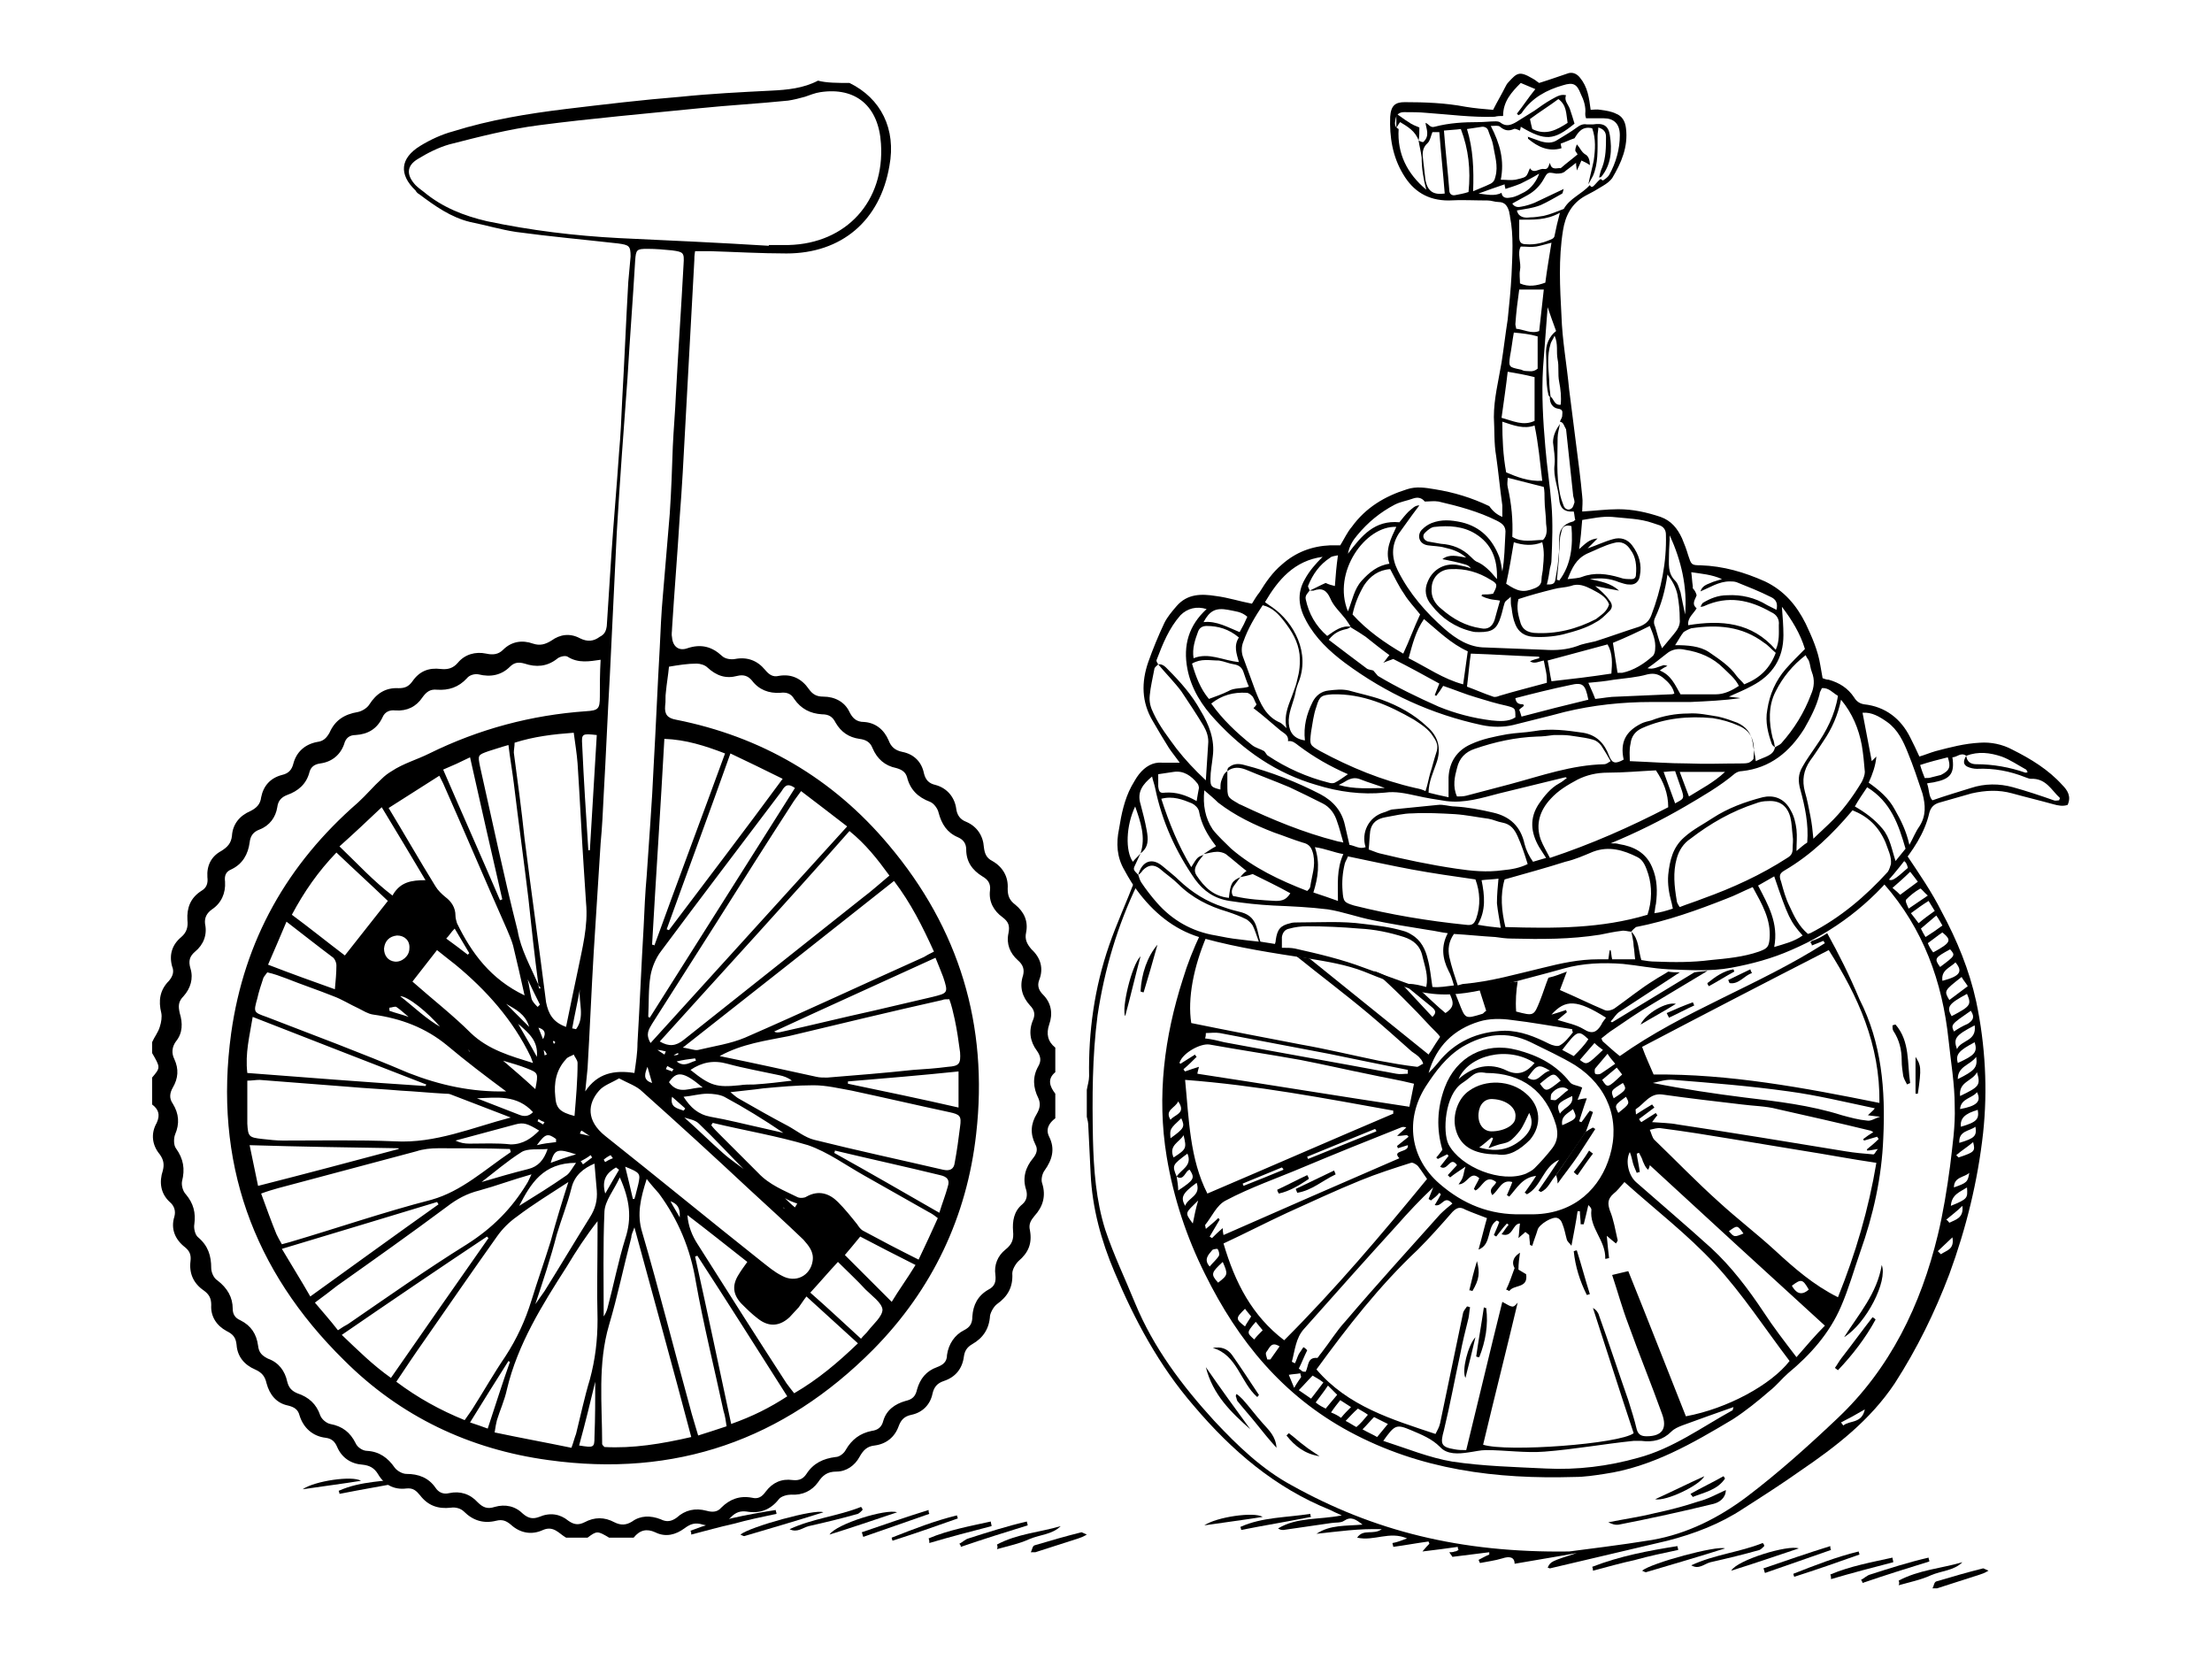 <?xml version="1.0" encoding="utf-8"?>
<!-- Generator: Adobe Illustrator 17.1.0, SVG Export Plug-In . SVG Version: 6.00 Build 0)  -->
<!DOCTYPE svg PUBLIC "-//W3C//DTD SVG 1.1//EN" "http://www.w3.org/Graphics/SVG/1.1/DTD/svg11.dtd">
<svg version="1.1" id="Layer_1" xmlns="http://www.w3.org/2000/svg" xmlns:xlink="http://www.w3.org/1999/xlink" x="0px" y="0px"
	 viewBox="0 0 288 216" enable-background="new 0 0 288 216" xml:space="preserve">
<g>
	<path d="M257.3,130.4c-0.9-4.1-2.5-8-4.5-11.7c-1.3-2.6-2.9-4.9-4.5-7.3c-0.1,0.2-0.3,0.5-0.4,0.7c0.2,0.1,0.4,0.4,0.5,0.9
		c-1.8,1.6-2.2,1.9-2.7,1.3c-0.2,0.2-0.4,0.3-0.7,0.5c0.1,0.1,0.2,0.2,0.3,0.3c5.1,5.8,7.6,12.7,8.4,20.3c0.3,2.9,0.8,5.7,0.8,8.6
		c0.1,2.6-0.3,5.2-0.6,7.8c-0.4,3-0.9,6.1-1.6,9c-2.2,9.1-6.2,17.4-13.1,23.9c-3.8,3.6-7.7,7.1-11.8,10.2c-3.6,2.7-7.7,4.8-12.3,5.6
		c-4.3,0.7-8.6,1.2-10.8,1.5c-14.2,0.2-25.5-2.7-36.1-8.6c-3.9-2.1-7.1-5.2-10.1-8.4c-4.2-4.6-7.9-9.5-10.3-15.3
		c-1.3-3.2-2.8-6.3-3.9-9.6c-1.2-3.8-1.5-7.8-1.6-11.8c-0.1-5.4-0.1-10.7,0.6-16.1c0.9-6,2.6-11.7,5.2-17.1
		c-0.1-0.2-0.2-0.4-0.3-0.6c-1.1,2.9-2.4,5.7-3.4,8.6c-1.9,5.5-2.7,11.2-2.6,17c0,0.6-0.2,1.2-0.3,1.8v3.5c0.1,0.4,0.2,0.8,0.2,1.3
		c0.1,2,0.2,4.1,0.3,6.1c0.2,4.5,1.4,8.8,3.1,12.8c2.6,6.2,5.8,12.2,10.3,17.4c5,5.9,10.6,10.7,17.8,13.6c0.4,0.2,0.8,0.4,1.5,0.7
		c-3,0.6-5.8,0.2-8.3,1.7c0.3,0.2,0.5,0.2,0.7,0.2c2.1-0.3,4.1-0.6,6.2-0.9c0.6-0.1,1.3,0,1.7-0.3c0.9-0.6,1.5-0.2,2.4,0.5
		c-2.2,0.2-4.2,0-6,1.2c2.8-0.3,5.5-0.7,8.5-0.6c-1.1,0.8-2.4-0.1-3.2,1.1c2.2,0.5,4.2-0.9,6.5,0.1c-0.8,0.3-1.3,0.5-1.9,0.6
		c0,0.2,0.1,0.3,0.1,0.5c1.5-0.2,3.1-0.5,4.6-0.7c0,0.1,0.1,0.2,0.1,0.3c-0.2,0.2-0.5,0.5-0.9,1c1.7-0.2,3.2-0.4,4.6-0.6
		c0,0.1,0,0.2,0.1,0.4c-0.2,0.1-0.3,0.2-0.5,0.2c-0.2,0.1-0.5,0.1-0.7,0.1c0.1,0.2,0.3,0.4,0.4,0.6c1.6-0.2,3.2-0.4,4.8-0.6
		c0,0.1,0,0.2,0,0.3c-0.5,0.2-1,0.5-1.4,0.7c0.1,0.1,0.1,0.3,0.2,0.4c1-0.2,1.9-0.3,2.9-0.6c0.9-0.3,1.6-0.2,1.6,0.7
		c2.8-0.5,5.4-0.9,8.1-1.4c-3.4,1.1-3.4,1.1-3.8,1.9c0.1,0,0.2,0.1,0.3,0.1c5.1-1.2,10.2-2.4,15.3-3.6c3.5-0.9,6.9-2.2,9.9-4.2
		c2.5-1.6,5-3.2,7.4-4.9c4.7-3.2,9.1-6.6,12.3-11.4c2.9-4.5,5.2-9.2,7.1-14.2c2.2-6,3.7-12.1,4.4-18.4
		C258.8,141.9,258.5,136.1,257.3,130.4z M240,185.6c-0.1-0.1-0.2-0.3-0.3-0.4c1-0.5,1.9-1,3.1-1.7
		C242.4,185.4,240.8,184.9,240,185.6z M255.2,142.7c-0.2-1.9,1.6-1.9,2.2-3.1C257.9,141.3,257.7,141.5,255.2,142.7z M257.3,137.6
		c0.2,1.4-0.2,1.8-2.4,2.9C254.9,138.8,256.5,138.7,257.3,137.6z M254.9,138.4c-0.3-1.1,0.1-1.6,2.2-2.7
		C257.5,137,257.1,137.4,254.9,138.4z M254.8,136.6c-0.5-1.4-0.2-1.8,2.3-3.1C257.4,135.6,255.3,135.4,254.8,136.6z M246.4,115.6
		c0.8-0.7,1.5-1.3,2.3-2.1c0.4,0.5,0.7,0.9,1,1.3c-0.8,0.6-1.5,1.1-2.3,1.7C247.2,116.3,246.9,116,246.4,115.6z M248.2,117.1
		c0.5-0.5,1.1-1,1.8-1.4c0.1-0.1,0.5,0.5,1,0.9c-0.9,0.6-1.6,1.1-2.5,1.7C248.3,117.8,248,117.3,248.2,117.1z M248.8,118.9
		c0.8-0.6,1.5-1.1,2.3-1.6c0.3,0.5,0.5,0.8,0.8,1.3c-0.7,0.5-1.4,1-2.1,1.6C249.5,119.8,249.2,119.4,248.8,118.9z M250.1,120.9
		c0.7-0.6,1.3-1.1,2-1.7c0.3,0.4,0.5,0.8,0.8,1.3c-0.8,0.6-1.4,1-2.2,1.5C250.5,121.7,250.3,121.3,250.1,120.9z M251,122.8
		c0.7-0.5,1.3-1,1.9-1.4c1.2,1,1.2,1.3-1.2,2.6C251.4,123.6,251.2,123.3,251,122.8z M253.9,123.6c0.7,0.8,0.7,0.8-1.3,2.3
		C251.8,124.8,251.9,124.7,253.9,123.6z M254.6,125.3c1,1.2,0.6,1.8-1.7,2.4C252.7,126.3,253.9,126,254.6,125.3z M255.4,127.2
		c0.2,0.4,0.5,0.7,0.8,1.2c-0.8,0.6-1.6,1.2-2.4,1.8C253.1,129,253.1,129,255.4,127.2z M256.1,129.4c0.6,1.4,0.5,1.6-2,2.9
		C253.4,131.1,253.7,130.7,256.1,129.4z M254.4,134.3c-0.4-0.9-0.4-0.9,2.2-2.7c0.6,0.9,0.2,1.3-0.4,1.7
		C255.5,133.6,255,133.9,254.4,134.3z M252.7,163.3l-0.4-0.4l1.9-1.8C254.5,162.7,253.4,162.8,252.7,163.3z M253.8,159.2
		c-0.1-0.1-0.2-0.3-0.4-0.4c0.7-0.6,1.4-1.1,2.1-1.8C255.7,158.6,254.6,158.8,253.8,159.2z M254,157c0.1-1.5,1.2-1.8,2.1-2.4
		C256.2,156,256.2,156.1,254,157z M254.4,154.6c0-1.4,1.4-1.3,2-1.9C256.2,153.9,256.1,154,254.4,154.6z M255,150.7
		c-0.1-0.1-0.2-0.2-0.3-0.3c0.7-0.6,1.5-1.1,2.2-1.7C257.2,149.9,257.1,150,255,150.7z M255.1,148.8c-0.1-1.6,1.3-1.5,2.1-2.1
		C257.4,147.9,257.1,148.2,255.1,148.8z M255.3,146.7c-0.1-1.1,0.5-1.7,2.2-2.2C257.7,145.7,257.4,146.1,255.3,146.7z M255.2,144.4
		c0.1-1.4,1.6-1.4,2.2-2.2C258,143.4,257.4,144,255.2,144.4z"/>
	<path d="M251.6,206.8c0.2-0.3,0.2-0.8,0.5-0.9c2-0.6,4.1-1.2,6.1-1.7c0.1,0,0.2,0.1,0.7,0.3c-0.5,0.3-0.8,0.4-1.1,0.5
		c-1.9,0.6-3.7,1.2-5.6,1.8C252,206.8,251.8,206.8,251.6,206.8z"/>
	<path d="M207.3,204c3.6-1.4,7.3-2.1,11.1-2.7c0,0.2,0.1,0.3,0.1,0.5c-1.9,0.4-3.8,0.8-5.6,1.3c-1.8,0.4-3.6,0.9-5.5,1.4
		C207.4,204.3,207.4,204.2,207.3,204z"/>
	<path d="M224.6,201.6c-3.5,1.1-6.9,2.1-10.3,3.1c-0.1,0-0.3-0.1-0.5-0.2C215,203.5,223.5,201.2,224.6,201.6z"/>
	<path d="M247.2,205.8c2.6-1.4,5.6-1.6,8.3-2.4c-1.1,1.1-2.7,1.1-4.1,1.7c-1.3,0.6-2.8,0.9-4.2,1.3
		C247.3,206.2,247.3,206,247.2,205.8z"/>
	<path d="M220.2,203.8c3-1.4,6.3-1.7,9.3-2.9c0.1,0.1,0.2,0.2,0.2,0.4c-0.2,0.2-0.4,0.4-0.6,0.5c-2.1,0.6-4.2,1.1-6.4,1.6
		C221.9,203.6,221.2,204.4,220.2,203.8z"/>
	<path d="M242.3,205.7c0.4-0.2,0.8-0.6,1.2-0.7c2.5-0.8,5-1.6,7.6-2.2c0,0.2,0.1,0.3,0.1,0.5c-2.9,0.9-5.8,1.8-8.7,2.8
		C242.5,206,242.4,205.8,242.3,205.7z"/>
	<path d="M234.2,201.6c-3,1-5.9,2-8.8,2.9C226.2,203.1,232.8,201.1,234.2,201.6z"/>
	<path d="M238.3,205c2.6-1.1,5.4-1.6,8.1-2.2c0,0.2,0.1,0.4,0.1,0.6c-2.7,0.7-5.4,1.4-8.1,2.2C238.4,205.4,238.4,205.2,238.3,205z"
		/>
	<path d="M161.5,198.8c2.9-1.3,6-1.2,9.1-1.7c0,0.1,0,0.2,0.1,0.4c-3,0.6-6.1,1.1-9.1,1.7C161.6,199,161.5,198.9,161.5,198.8z"/>
	<path d="M233.5,204.9c2.8-1.1,5.6-2.2,8.5-2.9c0,0.1,0.1,0.3,0.1,0.4c-2.8,1-5.7,2-8.5,2.9C233.6,205.2,233.5,205.1,233.5,204.9z"
		/>
	<path d="M238.4,201.8c-2.9,1-5.7,2-8.6,3c-0.1-0.2-0.1-0.4-0.2-0.6c2.9-1,5.8-2,8.7-2.9C238.3,201.5,238.3,201.6,238.4,201.8z"/>
	<path d="M164.4,197.5c-2.5,0.4-4.9,0.7-7.6,1.1C158.4,197.5,163.3,196.8,164.4,197.5z"/>
	<path d="M237.9,121.5c-0.6,0.4-1.3,0.8-2,1c-0.1,0.1-0.1,0.1-0.2,0.2c0.1,0.1,0.2,0.2,0.2,0.4c0.5-0.2,1-0.4,1.5-0.6
		c0.1,0.1,0.1,0.2,0.2,0.3c-8.6,5.5-18.4,8.8-26.7,14.7c-0.9-0.7-1.5-1.3-2.2-1.9c-0.1-0.1-0.1-0.2-0.2-0.4c0.5-0.4,1.1-0.9,1.6-1.2
		c1.6-1.1,3.2-2.2,4.9-3.2c2.3-1.4,4.7-2.8,7-4.2c0.1-0.1,0.2-0.1,0.3-0.2c-0.6,0.1-1.2,0.1-1.7,0.2c-3.6,2.2-7.1,4.3-10.7,6.5
		c-0.1,0-0.1-0.1-0.2-0.1c0.4-0.4,0.7-1,1.2-1.3c2.6-1.7,5.2-3.4,7.8-5.1c-0.5,0-1,0-1.5-0.1c-0.6,0.4-1.2,0.7-1.8,1.1
		c-1.8,1.1-3.5,2.5-5.2,3.7c-0.3,0.2-0.9,0.4-1.3,0.2c-1.9-0.8-3.7-1.7-5.8-2.6c0.3-0.8,0.6-1.6,0.9-2.4c-0.8,0.3-1.5,0.6-2.4,0.8
		c-0.4,1-0.7,2-1.1,3c-0.8,2-0.8,2-3.1,1.4c-0.1-1.4,0-2.7,0.2-3.9c-1.7,0.2-3.4,0.3-5.1,0.6c0.3,1.1,0.7,2.2,1,3.2
		c-0.3,0.2-0.4,0.4-0.5,0.4c-2.3,0.7-2.2,0.7-3.1-1.6c-0.2-0.5-0.4-1-0.6-1.5c-0.2,0-0.5,0.1-0.7,0.1c0.1,0.3,0.3,0.7,0.4,1
		c0.3,0.8,0.1,1.3-0.8,1.9c-1.1-0.9-2.1-1.9-3.2-2.9c-0.1,0-0.1,0-0.2,0c-0.6-0.1-1.2-0.3-1.7-0.6c1.1,0.9,2.2,1.8,3.3,2.7
		c0.6,0.5,0.6,0.8,0.1,1.3c-1.3-1.4-2.7-2.9-4-4.3c-1.2-0.6-2.3-1.2-3.6-1.7c2.6,2.3,5,4.7,7.4,7.3c0.2,0.2,0.4,0.4,0.6,0.6
		c0.2,0.2,0.4,0.4,0.6,0.7c-0.4,0.6-0.8,1.2-1.1,1.7c-0.1,0.2-0.3,0.4-0.4,0.6c-5.2-4.2-10.4-8.4-15.5-12.5
		c-0.5-0.1-1.1-0.2-1.7-0.3c3.1,2.5,6.3,4.9,9.4,7.5c1.9,1.6,3.7,3.2,5.6,4.9c0.4,0.3,0.8,0.5,1.1,0.9c0.2,0.2,0.3,0.4,0.4,0.7
		c-0.3,0.1-0.6,0.4-0.8,0.4c-1.7-0.2-3.4-0.5-5-0.8c-3.4-0.7-6.7-1.5-10.1-2.1c-4.7-0.9-9.4-1.8-14.3-2.8c-0.5-3.2,0.3-7.3,2-11.3
		c-0.3-0.1-0.5-0.2-0.8-0.3c-0.9,1.9-1.7,3.9-2.3,5.9c-2.4,7.5-3.4,15.2-2.1,23.1c0.9,5.4,2.6,10.5,5,15.3
		c4.3,8.7,10.1,15.8,18.8,20.5c9.3,5,19.1,6.2,29.3,5.9c1.3,0,2.6-0.2,3.9-0.4c6.2-0.9,11.5-4,16.7-7.1c1.7-1.1,3.3-2.4,4.8-3.7
		c0.9-0.7,1.6-1.6,2.4-2.3c2.9-2.4,5.4-5.2,6.9-8.7c1-2.3,1.7-4.8,2.5-7.1c1.7-4.8,2.8-9.7,3-14.8c0.3-6.3-0.2-12.4-3.1-18.1
		C240.8,127,239.4,124.2,237.9,121.5z M210.7,144.9c-0.5-1-0.5-1,1-2.1C212.2,143.7,212.2,143.7,210.7,144.9z M210.1,143
		c-0.4-1-0.4-1,1.2-2C211.8,141.8,211.8,141.9,210.1,143z M211.2,139.9c-1.9,1.8-1.9,1.8-2.6,0.7c0.7-0.6,1.3-1.1,1.9-1.6
		C210.8,139.4,211,139.6,211.2,139.9z M210.3,138.5c-0.7,0.5-1.3,0.9-1.9,1.3c-0.2,0.1-0.6,0.1-0.7,0c-0.1-0.1-0.1-0.6,0-0.7
		c0.5-0.6,1-1.2,1.6-1.9C209.6,137.7,209.9,138,210.3,138.5z M208.7,136.7c-2.1,2-2.1,2-3,1.3c0.6-0.7,1.2-1.4,1.9-2.2
		C208,136.2,208.3,136.4,208.7,136.7z M204.9,137.5c-0.4-0.2-0.9-0.5-1.5-0.8c2-2.6,2.1-2.6,3.4-1.4
		C206.3,136.1,205.6,136.8,204.9,137.5z M209.1,132.5c-0.2,0.3-0.5,0.6-0.6,0.9c-0.6,1-1.2,1.3-2.3,0.6c-1-0.6-2.1-0.8-3.4-1.2
		c0.5-0.4,0.8-0.7,1.2-1c0-0.1-0.1-0.2-0.1-0.3c-0.6,0.2-1.2,0.4-1.9,0.6C203.8,130.1,205.3,130.1,209.1,132.5z M192.6,133
		c1.3-0.4,2.8-0.4,4.2-0.2c2.6,0.3,5.3,0.8,7.9,1.2c0,0.1,0,0.3,0.1,0.4c-0.5,0.6-1,1.3-1.7,1.7c-0.3,0.2-1,0-1.4-0.2
		c-1.8-0.9-3.7-1.7-5.8-1.7c-3.5,0.1-6.5,1.4-8.7,4.2c-0.4,0.5-0.8,0.9-1.2,1.3C187,136.2,189.3,134,192.6,133z M185.6,141.5
		c1.3-2,2.7-3.9,4.8-5.2c2.9-1.7,5.8-2.1,8.9-0.6c2,1,4,1.9,5.8,3c4.2,2.7,5.9,7.1,4.5,11.8c-1.2,4.1-4.5,7.5-9.9,7.6
		c-0.5,0-1.1,0-1.6,0c-4.1,0.1-7.6-1.3-10.7-4C183.6,150.8,182.9,145.8,185.6,141.5z M169.7,175.4c-0.2,0.3-0.4,0.6-0.6,0.9
		c-0.2,0.4-0.3,0.8-0.5,1.2c-0.2-0.1-0.4-0.2-0.4-0.2c0.4-1.5,0.5-3.1,1.6-4.3c4-4.5,8-9,12.1-13.5c1.5-1.7,3-3.3,4.7-4.9
		c-0.2,0.5-0.4,1-0.6,1.5c0.1,0.1,0.2,0.1,0.3,0.2c0.4-0.3,0.8-0.6,1.1-1c0.1,0.1,0.1,0.1,0.2,0.2c-0.2,0.4-0.5,0.9-0.8,1.4
		c1,0.3,1.2-1.4,2.3-0.2c-0.5,0.4-1.1,0.9-1.6,1.4c-4.1,4.6-8.3,9.2-12.3,13.9c-1.2,1.3-2.1,2.8-3.2,4.2c-0.2,0.2-0.4,0.6-0.5,0.6
		c-1.3-0.1-1.1,1-1.5,1.8c-0.2,0-0.4,0-0.5-0.1c-0.1-0.1-0.2-0.2-0.4-0.3c0.4-0.8,0.7-1.6,1.1-2.4
		C170,175.6,169.9,175.5,169.7,175.4z M157,134.5c0.6,0,1.2-0.1,1.8,0c4.7,0.9,9.5,1.8,14.2,2.7c3.4,0.7,6.8,1.4,10.3,2.1
		c0,0.2,0,0.3,0,0.5c-0.5,0-1,0.1-1.5,0c-7.5-1.4-14.9-2.7-22.4-4.1c-0.8-0.2-1.6-0.4-2.5-0.5C157,134.9,157,134.7,157,134.5z
		 M157.5,136c3.9,0.7,7.9,1.3,11.8,2c3.1,0.6,6.1,1.3,9.1,1.9c1.8,0.4,3.7,0.7,5.7,1.2c-0.2,1-0.4,2-0.6,3
		c-9.3-1.4-18.4-2.9-27.6-4.3c0-0.2,0.1-0.4,0.2-0.9c-0.7,0.2-1.2,0.4-1.8,0.6c-0.1-0.1-0.2-0.2-0.2-0.3c0.6-0.5,1.2-1.1,1.7-1.6
		c-0.1-0.1-0.2-0.2-0.2-0.3c-0.6,0.4-1.3,0.8-1.9,1.2c0,0-0.2-0.1-0.1-0.2C154,137.1,156.3,135.8,157.5,136z M153.4,143.4
		c1.1,1.6-0.5,1.7-1,2.4C151.6,144.5,153,144.3,153.4,143.4z M153.8,145.6c0.5,1.1,0.4,1.3-1.4,2.6C152.3,147,152.3,147,153.8,145.6
		z M154.1,147.8c0.4,1.7,0.4,1.8-1.3,2.9C152.1,149.1,153.6,148.7,154.1,147.8z M154.6,150.2c0.7,1.6-0.9,2.1-1.4,3
		C152.6,151.7,152.6,151.7,154.6,150.2z M153.2,153.2c1,0.6,1.1-0.8,1.7-0.9c0.7,1.1,0.6,1.3-1.5,2.7
		C153.4,154.4,153.3,153.8,153.2,153.2z M155.8,154c0.6,1.7-1.1,1.9-1.5,3C153.7,155.9,153.9,155.4,155.8,154z M155.3,159.3
		c-1.1-1.5-1-1.3,0.7-3C155.7,157.3,155.5,158.3,155.3,159.3z M154.3,140.6c9.3,0.7,18.2,2.4,27.1,4c0,0.1,0,0.3,0,0.4
		c-8,3.4-16,6.9-24.2,10.4C154.9,150.9,154.8,145.7,154.3,140.6z M179.2,147.3l-8.9,3.6c0-0.1-0.1-0.2-0.1-0.3
		c2.9-1.2,5.9-2.4,8.8-3.6C179.1,147,179.2,147.2,179.2,147.3z M167.1,152.3c-1.7,0.7-3.4,1.4-5.2,2.1c0-0.1-0.1-0.2-0.1-0.3
		c1.7-0.7,3.4-1.4,5.1-2.1C167,152.1,167.1,152.2,167.1,152.3z M156.9,159.5c0.9-1.1,1.5-2.6,2.7-3.2c3.2-1.7,6.7-2.9,10-4.3
		c4.3-1.8,8.5-3.5,12.8-5.2c0.2-0.1,0.4-0.1,0.7,0c-0.3,0.3-0.7,0.6-1.2,1.1c0.6,0,0.9-0.1,1.3-0.1c0.1,0.1,0.1,0.1,0.2,0.2
		c-0.5,0.4-1,0.8-1.5,1.2c0,0.1,0.1,0.2,0.1,0.3c0.4-0.1,0.9-0.3,1.3-0.4c0.2,1-2.2,0.6-1.1,1.7c-7.6,3.3-15.2,6.6-22.9,10
		c0-0.1-0.1-0.3-0.1-0.9c-0.6,0.5-1,0.9-1.4,1.3c-0.1-0.1-0.2-0.1-0.3-0.2c0.4-0.7,0.9-1.5,1.3-2.2c-0.1-0.1-0.1-0.2-0.2-0.2
		c-0.5,0.5-1,0.9-1.6,1.4C157,159.9,156.9,159.6,156.9,159.5z M157.8,162.8c0.1-0.2,0.7-0.2,0.7-0.2c0.2,0.2,0.3,0.7,0.2,0.9
		c-0.3,0.5-0.8,0.9-1.2,1.4C156.7,164,157.3,163.4,157.8,162.8z M158.6,167c-1-1.1-0.9-1.3,0.6-2.7C159.9,165.9,159.9,166,158.6,167
		z M162.1,170.4c0.2,0.3,0.5,0.6,0.8,1c-0.3,0.5-0.6,0.9-0.8,1.3C160.8,171.7,160.9,171.6,162.1,170.4z M163.3,174.4
		c-1-0.9-1-0.9,0.2-2.3c0.3,0.4,0.6,0.7,0.9,1.1C163.9,173.7,163.6,174,163.3,174.4z M165.4,177c-0.1,0-0.3,0-0.4,0
		c-0.1-0.4-0.3-0.8-0.1-1c0.4-0.5,0.6-1.4,1.7-0.7C166.2,175.9,165.8,176.4,165.4,177z M159.3,161.9c2.8-1.3,5.5-2.7,8.3-4
		c3.1-1.4,6.3-2.9,9.5-4.2c2.2-0.9,4.4-1.6,6.6-2.3c0.2-0.1,0.7,0.2,0.9,0.4c0.4,0.5,0.7,1,1.2,1.7c-5.9,7.2-11.9,14.3-18.6,21
		C163,171.3,160.8,167,159.3,161.9z M167.8,179c0.5-0.1,1-0.1,1.5-0.2c0,0.2,0.1,0.3,0.1,0.5c-0.2,0.3-0.5,0.7-0.9,1.4
		C168.2,180,168,179.5,167.8,179z M169.1,181c0.7-0.7,1.2-1.3,1.8-1.9c0.5,0.3,0.9,0.5,1.4,0.9c-0.5,0.7-1,1.3-1.6,2.1
		C170.1,181.7,169.7,181.4,169.1,181z M171.3,182.6c0.5-0.7,1-1.3,1.6-2.2c0.5,0.5,0.9,0.9,1.2,1.2c-0.6,0.7-1,1.2-1.5,1.8
		C172.2,183.2,171.8,183,171.3,182.6z M173.3,183.9c0.4-0.6,0.8-1.1,1.2-1.6c0.5,0.3,0.9,0.6,1.4,0.9c-0.5,0.5-0.9,0.9-1.3,1.4
		C174.2,184.3,173.8,184.1,173.3,183.9z M175.2,185c0.6-0.6,1-1.1,1.6-1.6c0.5,0.3,0.9,0.5,1.3,0.8c-0.5,0.6-0.9,1.1-1.5,1.6
		C176.2,185.6,175.8,185.3,175.2,185z M177.4,186.1c0.6-0.6,1-1.1,1.5-1.6c0.6,0.3,1.2,0.6,1.8,0.9c-0.5,0.6-0.9,1.1-1.4,1.7
		C178.8,186.8,178.1,186.5,177.4,186.1z M225.6,183.6c-4,2.2-7.8,5-12.3,6.2c-3.9,1.1-7.9,1.6-12,1.4c-4.1-0.2-8.2-0.3-12.2-0.9
		c-3-0.5-5.9-1.7-9-2.7c1.5-2.1,1.7-2.2,3.6-1.4c1.4,0.6,2.7,1.1,3.8,2.2c0.9,1,2.4,0.9,3.7,0.7c0.8-0.1,1.5-0.3,2.3-0.3
		c2.5,0,5.1,0.4,7.6,0.2c3.9-0.3,7.7-1,11.6-1.4c0.3,0,0.7,0,1,0c1.5,0.2,2.8-0.1,3.9-1.2c0.4-0.4,0.9-0.6,1.4-0.8
		c2.2-0.8,4.4-1.6,6.7-2.4C225.6,183.5,225.6,183.6,225.6,183.6z M219.5,184.4c-2.5-6.3-5-12.7-7.5-18.9c-0.5,0.1-1.2,0.3-2.1,0.5
		c0.7,2.1,1.3,4.3,2.1,6.4c1.4,3.9,3,7.8,4.4,11.7c0.7,1.9,0,2.9-2,2.9c-0.7,0-1.1-0.2-1.3-0.9c-0.3-1.3-0.7-2.5-1.1-3.8
		c-1.3-3.7-2.5-7.4-3.8-11c-0.1-0.4-0.4-0.8-0.8-1c1.8,5.5,3.5,10.9,5.3,16.3c-1.8,1.4-16.5,2.5-19.6,1.5c1.5-6.3,3.1-12.6,4.5-18.5
		c-0.6,0.7-0.6,0.7-2-0.1c-1.6,6.4-3.1,12.8-4.7,19.3c-0.5,0-1,0-1.5-0.1c-1.8-0.3-1.9-0.7-1.4-2.5c0.8-3.3,1.4-6.6,2.1-9.8
		c0.3-1.6,0.7-3.2,1.1-4.8c0.1-0.5,0.1-0.9,0.2-1.4c-0.1,0-0.2-0.1-0.4-0.1c-0.2,0.3-0.4,0.5-0.5,0.8c-1,4.8-2,9.6-3,14.4
		c-0.1,0.5-0.4,1-0.6,1.4c-5.7-1.9-11.4-3.6-15.5-8.4c4-5.5,8.2-10.9,13.2-15.6c1.6-1.6,3.1-3.3,4.5-4.9c0.6-0.6,1-0.7,1.7-0.3
		c0.9,0.4,1.8,0.7,2.8,1.1c-0.4,1.4-0.7,2.7-1.1,4.1c1.8-0.7,1-3,2.4-3.8c0.1,0.1,0.2,0.1,0.3,0.2c-0.2,0.6-0.5,1.2-0.7,1.7
		c0.1,0.1,0.2,0.1,0.3,0.2c0.5-0.6,0.9-1.2,1.4-1.7c0.1,0.1,0.2,0.1,0.2,0.2c-0.3,0.3-0.5,0.7-0.9,1.2c1.5,0.5,1.4-1.4,2.4-1.4
		c-0.1,0.6-0.1,1.3-0.2,1.9c0.3-0.3,0.6-0.5,0.9-0.8l0.5,0.4c0,0.4,0.1,0.9,0.1,1.3c0.1,0,0.2,0.1,0.3,0.1c0.2-0.7,0.5-1.4,0.7-2.1
		c0.2-0.7,2-1.8,2.6-1.5c0.3,0.1,0.5,0.4,0.6,0.7c0.3,0.7,0.4,1.4,0.6,2.1c0.1,0.3,0.4,0.5,0.6,0.8c0.3-1.6,0.6-3.1,0.8-4.5
		c0.1,0,0.2,0,0.3,0c0,0.6,0.1,1.1,0.1,1.7c0.1,0,0.3,0,0.4,0c0.2-0.8,0.4-1.6,0.6-2.5c0.2,0.2,0.4,0.4,0.4,0.6
		c-0.3,2.4,1.9,4,1.8,6.4c0.2,0,0.4-0.1,0.5-0.1c-0.1-0.9-0.2-1.7-0.3-2.9c0.6,0.5,0.8,0.7,1.2,1c0.1-0.2,0.3-0.4,0.2-0.5
		c-0.3-1.3-0.5-2.6-1-3.8c-0.3-0.9-0.3-1.5,0.5-2.2c0.4-0.3,0.8-0.8,1.4-1.5c4,3.6,8.2,6.8,11.8,10.7c3.6,3.9,6.5,8.4,9.7,12.6
		C230.6,180.3,224.9,183.4,219.5,184.4z M233.9,176.7c-1.6-2.1-3-3.9-4.3-5.9c-2-3-4.2-5.9-6.8-8.3c-3.2-2.9-6.5-5.7-9.8-8.6
		c-1-0.9-1.4-2.8-0.8-3.9c0.2,0.5,0.3,1,0.4,1.4c0.1,0.4,0.3,0.8,0.5,1.3c0.1,0,0.2-0.1,0.4-0.1c-0.1-0.8-0.3-1.6-0.4-2.4
		c0.1,0,0.2-0.1,0.3-0.1c0.2,0.4,0.4,0.7,0.5,1.1c0.2,0.4,0.3,0.8,0.7,1.1c0.1-0.2,0.2-0.5,0.2-0.6c7.5,6.9,15,13.8,22.8,20.9
		C236.4,173.8,235.2,175.2,233.9,176.7z M225.1,160.3c1.1-0.8,1.1-0.8,1.9,0.3C225.8,161.1,225.8,161.1,225.1,160.3z M233.3,167.4
		c1.2-0.9,1.4-0.9,2.2,0.5C234.5,168.8,233.8,168.3,233.3,167.4z M239.3,168.9c-3.2-1.6-5.7-3.8-8.2-6.1c-2.4-2.2-4.9-4.1-7.3-6.3
		c-2.9-2.6-5.6-5.4-8.4-8.1c-0.3-0.3-0.4-0.9-0.6-1.3c0.5-0.1,1-0.3,1.5-0.2c3.1,0.4,6.2,0.9,9.2,1.4c3,0.5,6.1,1,9.1,1.5
		c3.2,0.5,6.3,1.1,9.7,1.6C243.3,157.4,241.6,163.2,239.3,168.9z M243.1,149.8c0.4,0,0.7-0.1,1.4-0.2c-0.3,0.3-0.4,0.7-0.6,0.7
		c-1.2-0.1-2.4-0.2-3.6-0.4c-7.3-1.2-14.6-2.4-21.9-3.5c-1-0.2-2.1-0.2-3.3-0.3c0.3-0.4,0.5-0.7,0.7-0.9c-0.1-0.1-0.2-0.2-0.2-0.3
		c-0.6,0.4-1.3,0.8-1.9,1.2c-0.1-0.1-0.2-0.2-0.3-0.4c0.7-0.5,1.3-1,2-1.5c-0.1-0.1-0.2-0.3-0.3-0.4c-0.7,0.4-1.3,0.8-2.1,1.3
		c0-0.3-0.1-0.7,0-0.7c1.1-0.7,1.8-2.1,3.4-1.9c3.5,0.5,7,0.9,10.4,1.3c1.5,0.2,3.1,0.2,4.6,0.6c4,0.9,8,1.8,12.1,2.8
		c0.1,0,0.2,0.1,0.4,0.2c-0.5,0.3-0.9,0.6-1.3,0.9c0,0.1,0.1,0.2,0.1,0.2c0.6-0.2,1.1-0.3,1.7-0.5l0.2,0.3c-0.5,0.5-1.1,1-1.6,1.4
		C243.1,149.6,243.1,149.7,243.1,149.8z M243.1,145.9c-1.1-0.1-2.2-0.4-3.3-0.7c-4.1-1.3-8.4-1.8-12.6-2.3c-4-0.5-8-1.1-12-1.9
		c0.9-0.2,1.8-0.5,2.7-0.4c5,0.4,10,0.8,15,1.5c3.7,0.5,7.4,1.4,11.2,2.2c-0.2,0.3-0.5,0.5-0.9,0.9c0.5,0.1,0.9,0.1,1.6,0.2
		C244.1,145.6,243.6,146,243.1,145.9z M215.3,139.9c-0.5-1.2-1-2.2-1.5-3.6c8-4.2,16.1-8.4,24.3-12.6c3.8,6,6.7,12.3,6.6,19.9
		C234.8,141.6,225.1,139.8,215.3,139.9z"/>
	<path d="M224.7,194c0,1-0.8,1.6-1.6,1.8c-4.1,1-8.2,1.9-12.3,2.7c-0.5,0.1-1-0.1-1.4-0.3c2-0.4,4.1-0.7,6.1-1.2
		c1.9-0.4,3.8-0.9,5.6-1.5C222.3,195.2,223.4,194.6,224.7,194z"/>
	<path d="M240.1,174.1c1.9-3,4.3-5.7,4.9-9.4C245.8,166.8,243,172.3,240.1,174.1z"/>
	<path d="M162.8,186.1c-2.5-2.2-4.9-4.5-5.8-8.1C159,180.9,160.9,183.5,162.8,186.1z"/>
	<path d="M244.2,171.8c-1.3,2.4-3,4.6-4.9,6.6c-0.1-0.1-0.3-0.2-0.4-0.3c0.3-0.4,0.5-0.8,0.8-1.2c1.4-1.8,2.7-3.6,4.1-5.4
		C244,171.6,244.1,171.7,244.2,171.8z"/>
	<path d="M246.8,133.4c1.9,2.2,1.5,5,1.9,7.6c-0.1,0.1-0.3,0.1-0.4,0.2c-0.2-0.4-0.4-0.7-0.5-1.1c-0.1-0.7-0.2-1.3-0.2-2
		c0-1.4-0.3-2.7-1.1-3.9c-0.1-0.2-0.1-0.4-0.1-0.7C246.5,133.5,246.6,133.4,246.8,133.4z"/>
	<path d="M161,181.5c0.3,0.2,0.5,0.4,0.8,0.7c0.9,1,1.7,2.1,2.6,3.1c0.8,0.9,1.7,1.7,1.8,3.2c-1-1.1-1.8-2.1-2.6-3.1
		c-0.8-1-1.7-2-2.5-3c-0.1-0.2-0.1-0.4-0.2-0.6C160.9,181.6,161,181.5,161,181.5z"/>
	<path d="M163.7,181.9c-2.2-1.9-2.6-5.5-5.8-6.4c1.1-0.2,1.9,0.1,2.5,0.9c1.2,1.7,2.3,3.4,3.5,5.2
		C164,181.6,163.8,181.7,163.7,181.9z"/>
	<path d="M148.5,124.5c-0.7,2.6-1.3,5.2-2,7.8C146,131.4,147.3,125.7,148.5,124.5z"/>
	<path d="M221.9,192.2c-0.6,1.2-5,3.3-6.4,3C217.7,194.2,219.7,193.2,221.9,192.2z"/>
	<path d="M148.5,129.1c0.1-2.3,0.9-4.6,2.2-6.1c-0.6,2.2-1.2,4.2-1.8,6.2C148.7,129.2,148.6,129.1,148.5,129.1z"/>
	<path d="M220.1,194.5c1.4-0.8,2.9-1.5,4.3-2.3c0.1,0.1,0.1,0.2,0.2,0.3c-1,1.5-2.7,1.8-4.2,2.4
		C220.3,194.8,220.2,194.6,220.1,194.5z"/>
	<path d="M249.4,142.4c0-1.6,0-3.1,0-4.8c0.7,1.1,0.8,1.4,0.3,4.8C249.6,142.4,249.5,142.4,249.4,142.4z"/>
	<path d="M171.8,189.6c-1.9-0.3-3.2-1.3-4.3-2.7c0.1-0.1,0.2-0.2,0.3-0.3c0.7,0.5,1.3,1.1,2,1.6
		C170.4,188.7,171.1,189.1,171.8,189.6z"/>
	<path d="M197.2,165.1c-0.3-0.5-0.4-1.3,0.7-2c-0.1,0.7-0.2,1.4-0.2,2.2c0.3,0.2,0.7,0.4,1,0.6c0.3,1.9-1.6,1.3-2.2,2.2
		c-0.1-0.1-0.2-0.1-0.4-0.2C196.5,167.1,196.8,166.2,197.2,165.1z"/>
	<path d="M193.5,170.3c0.3,2.2-0.1,4.4-0.9,6.4c-0.1,0-0.3,0-0.4-0.1c0.3-2.1,0.7-4.3,1-6.4C193.3,170.3,193.4,170.3,193.5,170.3z"
		/>
	<path d="M205.3,162.8c0.6,1.9,1.1,3.8,1.7,5.7c-0.1,0-0.3,0.1-0.4,0.1c-0.9-1.8-1.5-3.7-1.7-5.7C205,162.9,205.1,162.8,205.3,162.8
		z"/>
	<path d="M192.1,174.1c-0.4,1.7-0.8,3.4-1.3,5.3C190.3,178.5,191.1,175.2,192.1,174.1z"/>
	<path d="M191.3,168c0.3-1.3,0.6-2.5,1-3.8c0.4,1.5,0.3,2.4-0.6,3.9C191.5,168,191.4,168,191.3,168z"/>
	<path d="M202.6,153c-0.7,0.7-1,1.8-2,2.2c-0.1-0.1-0.2-0.1-0.3-0.2c0.9-1.3,1.8-2.6,2.7-4c-2.1,0.9-2.3,3.5-4.2,4.5
		c-0.1-0.1-0.2-0.2-0.3-0.2c0.5-0.7,1-1.4,1.5-2.2c-1.8,0.2-2.5,1.6-3.5,2.7c-0.1-0.1-0.2-0.1-0.3-0.2c0.2-0.5,0.5-1.1,0.7-1.7
		c-1.4-0.4-1.7,1-2.6,1.7c-0.6-0.9,0.4-1.2,0.5-1.7c-1.4-1.1-1.8,0.7-2.7,1.1c-0.1-0.1-0.2-0.2-0.2-0.2c0.2-0.5,0.5-0.9,0.7-1.4
		c-1.2-1.1-1.5,0.8-2.7,0.8c0.3-0.4,0.5-0.7,0.6-1.1c0.1-0.3,0.1-0.6,0.3-1.2c-0.9,0.6-1.5,1-2,1.4c-0.1-0.1-0.2-0.2-0.3-0.3
		c0.4-0.4,0.8-0.9,1.2-1.3c-0.9-1.3-1.2,0.9-2.2,0.2c0.4-0.5,0.7-0.9,1.1-1.4c-0.1-0.1-0.1-0.2-0.2-0.2c-0.4,0.2-0.8,0.4-1.2,0.6
		c-0.1-0.1-0.1-0.1-0.2-0.2c0.3-0.3,0.5-0.6,0.8-1c-0.8-2.7-0.7-5.4,0.3-8.1c1.5-4,5.2-6,9.4-4.9c2.7,0.7,5.1,1.9,6.9,4.2
		c0.3,0.4,1,0.4,1.6,0.7c-0.1,0.3-0.3,0.9-0.6,1.6c0.5-0.1,0.8-0.2,1.2-0.2c-0.4,1.1-0.7,2.1-1,3c0.1,0,0.2,0.1,0.3,0.1
		c0.4-0.5,0.7-1,1.1-1.5c0.1,0.1,0.3,0.1,0.4,0.2c-0.3,0.8-0.6,1.7-0.9,2.5C205.2,149.3,203.9,151.1,202.6,153z M193.5,139.7
		c-1.6-0.3-1.7,0.4-3.1,1.3c-2.3,1.5-2.6,6.4-1.8,8c1.6,3,6.9,5.1,10.1,3.8c0.4-0.2,0.8-0.4,1.1-0.7c0.8-0.8,1.6-1.7,2.3-2.6
		c0.7-0.9,0.8-1.9,0.5-3C201.3,142.1,198.2,139.7,193.5,139.7z M199.8,138.4c-3.5-2.3-8.6-1-9.9,2.1c1.9-1.7,4.1-2.2,6.3-1.1
		C197.7,140.1,198.8,139.6,199.8,138.4z M200.5,141.1c0.8,1.1,0.8,1.1,2.7-0.4C202.3,139.6,202.3,139.6,200.5,141.1z M201.8,139.4
		c-1.5-0.9-1.7-0.8-2.9,0.9C200.2,141.2,200.6,139.7,201.8,139.4z M204.2,141.9c-0.6-0.6-1.6-0.3-2.2,0.5c-0.1,0.2-0.1,0.5-0.1,0.8
		c0.3,0,0.6,0.1,0.7,0C203.2,142.8,203.6,142.3,204.2,141.9z M203.1,145c0.6-0.9,1.8-1,1.6-2.3C202.8,143.6,202.6,143.8,203.1,145z
		 M203.4,146.5c2.1-0.9,1.9-1,1.4-2.1C204.1,145,203.2,145.3,203.4,146.5z"/>
	<path d="M202.6,153c1.3-1.9,2.5-3.7,3.8-5.6c0.3-0.2,0.6-0.4,1-0.6c0.1,0.1,0.2,0.1,0.3,0.2c-0.7,1.1-1.5,2.3-2.2,3.4
		c-0.8,1.2-1.7,2.3-2.7,3.7C202.8,153.6,202.7,153.3,202.6,153z"/>
	<path d="M207.4,150.2c-0.7,0.9-1.3,1.8-2,2.8c-0.2-0.1-0.3-0.2-0.5-0.4c0.7-0.9,1.4-1.8,2-2.8C207.1,150,207.3,150.1,207.4,150.2z"
		/>
	<path d="M213.6,133.4c0.7-1.5,3.4-3,4.6-2.7C216.6,131.7,215.1,132.5,213.6,133.4z"/>
	<path d="M225.8,126.5c-1.1,0.6-2.2,1.3-3.3,1.9c-0.1-0.1-0.2-0.3-0.2-0.4c1-0.8,2.1-1.6,3.4-1.8
		C225.7,126.3,225.8,126.4,225.8,126.5z"/>
	<path d="M217,131.9c1.1-0.5,2.3-1,3.4-1.4c0.1,0.1,0.1,0.3,0.2,0.4c-1.1,0.5-2.2,1.1-3.3,1.6C217.2,132.3,217.1,132.1,217,131.9z"
		/>
	<path d="M228.1,126.7c-1,0.3-1.7,1.5-2.9,1.3c-0.1-0.1-0.1-0.3-0.2-0.4c1-0.5,1.9-0.9,2.9-1.4C227.9,126.3,228,126.5,228.1,126.7z"
		/>
	<path d="M168.7,154.8c1.7-0.8,3.3-1.6,5-2.4c0.1,0.2,0.1,0.3,0.2,0.5c-1.7,0.8-3.1,2.1-5,2.4C168.8,155.1,168.8,155,168.7,154.8z"
		/>
	<path d="M166.3,154.9c1.3-0.6,2.6-1.3,3.9-1.9c0.1,0.2,0.2,0.3,0.2,0.5c-1.2,0.8-2.5,1.6-3.9,1.9
		C166.4,155.2,166.3,155.1,166.3,154.9z"/>
	<path d="M194.9,150.3c-3.2,0-4.9-1.2-5.4-3.4c-0.4-1.7,0.3-3.9,1.8-4.9c2.1-1.5,5.4-1.4,7.4,0.4c1.9,1.6,2.1,4.1,0.5,6
		C197.9,149.7,196.5,150.6,194.9,150.3z M194.4,143.1c-1.1-0.1-1.8,0.7-1.9,1.9c-0.1,1.3,0.6,2.3,1.7,2.3c1.6,0,3.1-0.8,3.1-1.8
		C197.5,144.3,196.2,143.2,194.4,143.1z M199.1,144.9c-0.4,0.8-0.7,1.6-1.2,2.3c-0.4,0.5-0.9,1.1-1.4,1.4c-0.5,0.3-1.1,0.3-1.6,0.5
		c-0.3,0.1-0.6,0.2-1.1,0.4c0.3-0.6,0.5-1,0.6-1.3c-0.1,0-0.1-0.1-0.2-0.1c-0.5,0.4-0.9,0.8-1.6,1.3c2.4,0.7,4.2,0.2,5.8-1.3
		C199.2,147.3,199.8,146.3,199.1,144.9z"/>
</g>
<g>
	<path d="M195.6,67.3c0-0.6,0-1.1,0-1.5c-0.3-2.1-0.5-4.3-0.8-6.4c-0.3-1.7-0.2-3.4-0.3-5.1c0-2.4,0.6-4.7,1-7.1
		c0.3-1.9,0.5-3.7,0.8-5.6c0.2-1.9,0.4-3.9,0.5-5.8c0.1-2.5,0.3-5.1-0.2-7.6c0-0.2-0.1-0.4-0.1-0.6c-0.2-0.7-0.5-1.3-1.4-1.3
		c-0.5,0-0.9-0.2-1.4-0.2c-1.7,0-3.4-0.1-5.1,0c-2.7,0-4.6-1.2-5.9-3.4c-1.4-2.3-1.8-4.9-1.7-7.5c0.1-1.5,0.7-1.9,1.9-1.9
		c2.6,0,5.3,0.1,7.9,0.6c1.2,0.2,2.4,0.3,3.6,0.4c0.5-1,1.1-2,1.6-3c0.1-0.2,0.2-0.4,0.4-0.6c1.1-1.2,1.4-1.5,3.1-0.5
		c0.4,0.2,0.7,0.5,0.9,0.6c1.3-0.4,2.4-0.8,3.6-1.2c0.7-0.3,1.3,0,1.7,0.5c1,1.2,1.2,2.6,1.4,4.2c0.3,0,0.8-0.1,1.3,0
		c0.7,0.1,1.4,0.2,2,0.5c0.8,0.3,1.2,1,1.3,1.9c0.3,2.4-0.6,4.5-1.8,6.5c-0.3,0.4-0.7,0.7-1.2,1c-0.8,0.5-1.5,0.9-2.3,1.3
		c-1.8,1-2.6,2.6-2.9,4.5c-0.6,3.7-0.4,7.4-0.2,11.1c0.1,3.2,0.7,6.4,1,9.6c0.3,2.4,0.6,4.7,0.9,7.1c0.3,2.3,0.6,4.6,0.8,6.8
		c0.1,0.7,0,1.4,0,2c1.7-0.1,3.2-0.3,4.7-0.3c1.9,0,3.7,0.4,5.5,1c1.4,0.5,2.2,1.5,2.8,2.8c0.3,0.7,0.6,1.5,0.8,2.2
		c0.4,1.2,0.4,1.3,1.6,1.3c3,0.1,5.7,0.9,8.4,2.1c2.5,1.2,4.1,3.1,5.3,5.5c0.8,1.7,1.6,3.5,1.9,5.4c0.1,0.6,0.2,1.1,0.3,1.7
		c0.3,0.1,0.5,0.2,0.8,0.2c1.4,0.4,2.5,1.1,3.3,2.3c0.3,0.5,0.7,0.8,1.3,0.9c2.8,0.3,4.8,1.9,6,4.3c0.4,0.8,0.8,1.6,1.2,2.5
		c0.7-0.2,1.4-0.5,2.1-0.7c1.9-0.5,3.8-1,5.8-1.1c1.4-0.1,2.9,0.2,4.2,0.9c2.4,1.2,4.7,2.6,6.5,4.6c0.7,0.7,1.2,1.5,0.7,2.6
		c-0.6,0.2-1.2,0.1-1.9-0.1c-1.8-0.5-3.5-0.9-5.3-1.4c-1.8-0.5-3.5-0.4-5.3,0c-1.4,0.4-2.8,0.8-4.2,1.2c-0.7,0.2-1.1,0.6-1.3,1.3
		c-0.6,2.7-2.2,5-3.9,7.1c-3.8,4.8-8.5,8.4-14.1,10.8c-2.5,1.1-5.1,1.8-7.8,2.3c-2.7,0.5-5.5,0.3-8.2,0.2c-2-0.1-3.9-0.5-5.9-0.7
		c-2.6-0.2-5.2-0.1-7.7,0.6c-2.8,0.8-5.7,1.5-8.5,2.3c-2.8,0.7-5.6,1.3-8.5,1c-0.8-0.1-1.7-0.2-2.5-0.5c-2.2-0.7-4.3-1.5-6.5-2.4
		c-2.3-0.9-4.8-1.3-7.2-1.7c-4.6-0.7-9.2-1.4-13.6-2.6c-3.5-0.9-6.2-3-8.4-5.8c-0.8-1-1.4-2-2-3.1c-1-1.7-1.1-3.5-0.7-5.4
		c0.3-1.9,0.7-3.8,1.6-5.5c0.3-0.5,0.6-1.1,1-1.6c0.8-1,1.8-1.6,3-1.5c0.7,0,1.4,0,2.3,0c-0.5-0.7-1-1.3-1.4-1.9
		c-0.7-1.1-1.4-2.3-2.1-3.5c-1.5-2.5-1.5-5.1-0.6-7.7c0.6-1.7,1.3-3.4,2.1-5.1c0.4-0.8,1-1.5,1.6-2.2c1.4-1.6,3.2-1.6,5.1-1.3
		c1.6,0.2,3.1,0.7,4.7,1c0.3-0.5,0.6-1,1-1.5c0.8-1.3,1.7-2.6,2.9-3.6c1.8-1.6,3.9-2.4,6.3-2.5c0.4,0,0.8,0,1.3,0
		c0.5-0.8,0.9-1.7,1.5-2.4c1.8-2.5,4.3-4,7.2-4.9c1.2-0.4,2.4-0.2,3.6,0c2.5,0.4,4.8,1.1,7.1,2.2C194.4,66.6,194.9,67,195.6,67.3z
		 M196,24.6c0-0.2-0.1-0.3-0.1-0.6c-1.2,0.4-2.3,0.8-3.4,1.2c1,0.1,2.1,0.4,3-0.1c0.1,0.8,0.8,0.7,1.3,0.6c0.6-0.1,1.1-0.4,1.7-0.7
		c0.9-0.5,1.6-1.5,1.9-2.4c-0.8,0.5-1.6,0.9-2.4,1.3C197.3,24.2,196.6,24.4,196,24.6z M184.7,18.3c0.2,0.1,0.4,0.2,0.6,0.2
		c0.9-0.8,0.4-1.7,0.3-2.5c0.4,0.1,0.6,0.7,1.2,0.5c1.9-0.5,3.8-0.6,5.7-0.6c0.7,0,1.5-0.1,2.2-0.1c0.2,0,0.5,0,0.7,0.2
		c0.7,0.5,1.3,0.3,2-0.1c0.8-0.5,1.6-1,2.4-1.5c0.7-0.5,1.4-1,2.1-1.4c0.6-0.3,1.2-0.8,2-0.6c-0.3,0.7,0.3,1.2,0.5,1.8
		c0.2,0.6,0.4,1.2,0.6,1.9c-2.7,2.2-3.8,2.3-7,0.4c0,0.2-0.1,0.4-0.1,0.5c-0.3-0.1-0.6-0.3-0.8-0.2c-0.7,0.3-1.2,0.2-1.8-0.3
		c-0.2-0.2-0.7-0.1-1.2-0.1c1.2,2.3,1.8,4.5,1.3,7c0.7,0,1.3,0.1,1.9,0c0.4-0.1,1-0.2,1.3-0.4c0.3-0.2,0.4-0.7,0.6-1.1
		c0.5,0.8,1.2,0,1.8,0.1c0.6,0.1,0.6-0.4,0.8-0.8c0.2,1.1,1,0.6,1.4,0.7c0.8-0.7,1.5-1.2,2.2-1.8c-0.1-0.2-0.3-0.4-0.3-0.5
		c0-0.3,0.1-0.5,0.2-0.8c0.4,0.4,0.6,1,1.1,1.3c0.4,0.2,0.6,0.7,0.6,1.4c-0.4-0.3-0.7-0.4-1.1-0.6c-0.2,0.5-0.4,0.9-0.6,1.3
		c0-0.3-0.1-0.5-0.1-1c-0.5,0.4-0.9,0.7-1.3,1c-0.4,0.4-0.8,0.4-1.3,0.4c-1.1-0.2-1.1-0.2-1.6,0.7c-0.5,0.9-1.2,1.6-2.1,2.1
		c-0.7,0.4-1.3,0.7-2,1.1c0.3,0.5,0.8,0.5,1.2,0.4c0.6-0.1,1.2-0.3,1.7-0.5c1.3-0.6,2.5-1.2,3.8-1.8c-0.1,0.2-0.1,0.5-0.2,0.6
		c-0.9,0.5-1.9,1.1-2.8,1.5c-1,0.4-2,0.5-3.1,0.7c0.2,0.9,1,1,1.7,0.9c0.6,0,1.2-0.1,1.8-0.2c0.9-0.2,1.8-0.6,2.6-0.9
		c0.8-1.4,2.3-1.9,3.4-3.1c0.2,0.4,0.4,0.2,0.6,0c0.3-0.3,0.5-0.6,0.8-0.8c0.1,0.1,0.3,0.2,0.3,0.2c0.3-0.2,0.6-0.4,0.8-0.7
		c0.9-1.6,1.4-3.4,1.4-5.2c0-1.5-0.8-2.2-2.1-2.2c-0.7,0-1.5,0-2.3,0c-0.1-0.3-0.1-0.4-0.1-0.6c0.1-0.9-0.2-1.8-0.6-2.6
		c-0.5-1.3-1-1.5-2.3-1.1c-2.1,0.6-4,1.6-5.3,3.5c-0.1,0.2-0.3,0.3-0.5,0.4c-0.1-0.1-0.1-0.1-0.2-0.2c0.8-1,1.5-2.1,2.4-3.2
		c-0.7-0.3-1.2-0.5-1.9-0.8c-1.2,1.2-2.3,2.4-2.3,4.3c-0.4,0-0.7,0-1.1,0.1c-3,0.1-5.9-0.3-8.8-0.5c-1-0.1-2-0.1-3-0.1
		c-0.6,0-1,0.3-1.1,0.9c-0.1,0.5-0.2,1,0.4,1.3c-0.2,3.2,1.1,5.8,3.6,7.9c-0.4-1.5-0.6-2.8-0.6-4.2C185,19.7,184.8,19,184.7,18.3z
		 M220.9,77.5c-0.2,0.6-0.7,1.1,0,1.7c-0.4,0.7-1.2,1.2-1.1,2.2c4.3-0.7,8.3-0.4,11.4,3.2c0.5-1.1,0.4-2.2,0.4-3.2
		c0.1-0.8-0.3-1.4-1-1.7c-2.8-1.6-5.6-2.2-8.7-0.8c-0.2,0.1-0.4,0.1-0.5,0.1c0.1-0.2,0.2-0.4,0.3-0.5c1-0.6,2-1,3.2-1
		c1.8-0.1,3.6,0.3,5.2,1.3c0.4,0.2,0.8,0.4,1.2,0.6c0.2-0.9-0.1-1.4-0.8-1.7c-1.4-0.7-2.9-1.3-4.4-1.9c-0.3-0.1-0.6-0.1-0.9-0.1
		c-1.4,0-2.6,0.8-3.8,1.3c0.2-0.7,0.8-0.9,1.3-1.1c0.4-0.2,0.9-0.3,1.5-0.5c-1.3-0.6-2.7-0.7-4-0.9c0.1,0.7,0.1,1.2,0.2,1.8
		c0,0.1,0,0.2,0,0.3C220.6,76.8,220.8,77.1,220.9,77.5z M170.5,76.9c0.7-0.3,1.4-0.7,2.1-1c0.4,0.2,0.8,0.3,1.2,0.4
		c0.1-1.4,0.2-2.6,0.4-4c-0.4,0.1-0.8,0.1-1,0.3c-1.4,0.9-2.3,2.2-2.9,3.7C170.3,76.5,170.5,76.7,170.5,76.9
		c-0.2,0.3-0.6,0.6-0.5,1.1c0.4,1.9,1.3,3.5,2.8,4.8c1-0.7,1.9-1.4,3.1-1.2c-0.2,0.1-0.4,0.3-0.6,0.3c-0.9,0.2-1.6,0.5-2.3,1.4
		c1.7,1.3,3.3,2.5,4.9,3.7c0.2,0.2,0.6,0.2,0.9,0.3c0.2,0.2,0.4,0.5,0.6,0.7c2.5,1.5,5.2,2.8,7.9,4c2.2,0.9,4.5,1.5,6.9,1.8
		c1,0.1,2.2,0.2,3.1-0.4c0-1.2,0-1.2-1.1-1.5c-1.4-0.3-2.7-0.7-4-1.1c-1.4-0.4-2.8-1-4.3-1.5c-0.3,0.5-0.6,0.9-0.9,1.3
		c-0.1,0-0.1-0.1-0.2-0.1c0.2-0.5,0.4-1,0.6-1.5c-2-1.1-4-2.2-6-3.2c-0.5,0.2-0.9,0.3-1.3,0.5c0.3-0.3,0.5-0.7,0.8-1
		c-1.1-0.8-2.1-1.6-3.1-2.4c-0.6-0.4-1.2-0.8-1.9-1.2c-0.2-0.4-0.5-0.8-0.7-1.1c-0.7-0.9-1.6-1.7-2-2.7c-0.5-1.1-1.1-1.4-2.2-1
		C170.8,76.9,170.7,76.9,170.5,76.9z M161.5,114.2c-0.2,0.3-0.4,0.5-0.6,0.8c-0.4,0.5-0.7,1-0.4,1.6c0.1,0.1,0.2,0.1,0.3,0.1
		c1.7,0.4,3.5,0.5,5.3,0.6c0.9,0,1.4-0.2,1.9-1c-1.6-0.9-3.3-1.7-4.9-2.5C162.5,114,162,114.1,161.5,114.2c0.2-0.3,0.5-0.6,0.8-0.8
		c-0.9-0.7-1.8-1.5-2.7-2.2c-0.3-0.2-0.8-0.3-1.1-0.3c-0.6,0-1.2,0.2-1.8,0.3c0.5-0.3,1-0.7,1.6-1c0,0,0-0.1-0.1-0.2
		c-1-1.3-1.8-2.7-2.1-4.4c-0.1-0.4-0.5-0.8-0.9-1c-1.2-0.5-2.5-1-4-0.6c1,3.1,2.2,6.1,3.9,8.9c0.8-1.3,0.8-1.3,1.6-1.6
		c-0.3,0.4-0.6,0.7-0.8,1.1c-0.3,0.5-0.5,1-0.1,1.6c1,1.5,2.2,2.7,4.2,2.9C160.2,115,160.4,114.7,161.5,114.2z M167.7,96.5
		c0.1-0.8-0.5-1-1-1.4c-1.2-1-2.3-2-3.5-2.9c0.2-0.2,0.3-0.3,0.4-0.5c-0.2-0.3-0.3-0.7-0.5-1c-0.2-0.2-0.5-0.5-0.8-0.5
		c-1.7-0.1-3.2,0.3-4.6,1.4c1.5,2.1,3.3,3.8,5.3,5.4c0.5,0.4,1.1,0.5,1.6,0.8c0.2,0.2,0.3,0.5,0.5,0.6c2.4,1.6,5.1,2.8,7.9,3.5
		c0.3,0.1,0.6,0.1,0.8,0c0.6-0.3,1.1-0.7,1.7-1.1c-2.3-1-4.4-2.2-6.4-3.7C168.7,96.8,168.3,96.4,167.7,96.5z M256,98.4
		c0.1,0.8,0.6,1.1,1.3,1.1c2.2,0,4.4,0.4,6.4,1.1c0.1,0,0.2,0,0.3-0.1c-0.1-0.1-0.1-0.2-0.2-0.3c-1.1-0.6-2.1-1.3-3.2-1.7
		C259.1,98,257.6,97.8,256,98.4c-0.7-0.5-1.2,0.2-1.8,0.2c0.3,2-0.2,2.8-2.2,3.2c-0.3,0.1-0.7,0.1-1.1,0.2c0.3,0.8,0.2,1.7,0.7,2.2
		c1.7-0.6,3.4-1.1,5-1.6c1.8-0.6,3.7-0.6,5.5-0.1c1.8,0.5,3.6,1.1,5.3,1.7c0.2,0.1,0.5,0,0.7,0c0-0.1,0.1-0.2,0.1-0.3
		c-1.1-1-1.8-2.6-3.8-2.5c-0.2,0-0.4-0.1-0.7-0.2c-2-0.8-4.1-1.2-6.3-1.1c-0.4,0-0.9-0.1-1.3-0.3C255.6,99.5,255.6,99.1,256,98.4z
		 M203.1,54.9c0.1-0.3,0.3-0.5,0.3-0.8c0-0.4,0.2-0.8-0.6-0.9c-0.6-0.1-1.1-0.7-1-1.6c0.5,0.2,0.5,1.2,1.4,1.1c0.1-1,0-2-0.2-3
		c-0.2-1,0-2-0.2-2.9c-0.2-1,0.1-2-0.4-3.1c-0.2,0.5-0.4,0.7-0.5,1c-0.5,1.6-0.3,3.2-0.2,4.7c0,0.8,0.1,1.6,0.2,2.4
		c-0.1-0.1-0.3-0.3-0.3-0.4c-0.4-1.7-0.2-3.4-0.3-5.2c-0.1-1.3,0.4-2.4,1.3-3.1c-0.4-1.1-0.8-2.2-1.1-3.1c-0.2,2.5-0.4,5.2-0.6,7.9
		c-0.2,3.4,0,6.9,0.3,10.3c0.2,2.5,0.6,5,0.8,7.5c0.2,2.4,0.1,4.8,0,7.2c0,0.4-0.1,0.7-0.2,1.1c-0.1,0.7-0.2,1.3-0.4,2.1
		c0.6,0,1,0,1.1-0.6c0.1-0.6,0.2-1.2,0.3-1.8c0.1-1.2,0.3-2.3,0.2-3.5c0-1.3,0.6-2,1.8-2.3c0.1,0,0.1-0.1,0.3-0.2
		c-0.1-0.3-0.1-0.7-0.2-1.1c-1.3,0.1-1.8-0.5-1.9-1.6c-0.1-1.5-0.8-2.9-0.6-4.5c0.1-1-0.1-1.9-0.2-2.9c0-0.9,0.4-1.7,0.9-2.4
		c-0.1,0.6-0.3,1.2-0.3,1.8c0,2.4-0.2,4.9,0.3,7.3c0.1,0.5,0.3,1.1,0.5,1.6c0.2,0.4,0.6,0.6,1,0.3c0.2-0.1,0.3-0.5,0.4-0.8
		c0-0.4-0.2-0.7-0.2-1.1c-0.3-2.8-0.6-5.6-0.9-8.4C203.6,55.4,203.6,55,203.1,54.9z M148.2,113.9c0.1,0.3,0.2,0.7,0.4,1
		c0.6,0.9,1.3,1.8,2,2.6c2,2.3,4.6,3.8,7.7,4.3c1,0.2,2,0.4,3,0.5c0.8,0.1,1.6,0.2,2.6,0.3c-0.3-0.8-0.5-1.5-0.8-2.1
		c-0.2-0.3-0.5-0.6-0.8-0.8c-0.8-0.4-1.6-0.7-2.5-1c-2.4-0.7-4.6-1.8-6.4-3.6c-0.7-0.7-1.6-1.3-2.4-2c-0.8-0.6-1.5-0.5-2.2,0.2
		C148.6,113.6,148.4,113.8,148.2,113.9c0.5-1.8,1.8-2.3,3.2-1.1c0.7,0.6,1.5,1.2,2.1,1.8c1.7,1.6,3.6,2.8,5.8,3.5
		c0.8,0.3,1.6,0.5,2.4,0.7c1,0.3,1.6,0.9,1.9,1.9c0.2,0.6,0.3,1.3,0.5,1.9c0.6,0.1,1.2,0.2,1.9,0.3c0.1-0.3,0.1-0.4,0.1-0.5
		c0.2-1.4,0.6-1.9,1.9-2.2c0.3-0.1,0.6-0.1,1-0.1c2.9,0,5.7-0.2,8.6,0.2c1.7,0.2,3.4,0.4,5.1,0.9c0.4,0.1,0.8,0.3,1.1,0.5
		c1.2,0.7,1.8,1.9,2.1,3.2c0.3,1.1,0.4,2.3,0.6,3.6c0.9,0.1,1.9-0.1,2.8-0.2c-0.2-0.7-0.4-1.4-0.7-1.9c-0.8-1.6-1-3.2-0.1-4.9
		c-0.9-0.1-1.6-0.3-2.4-0.4c-2.5-0.4-5-0.8-7.4-1.3c-2-0.4-3.9-1.1-5.8-1.4c-2.4-0.3-4.8-0.4-7.1-0.5c-1.9-0.1-3.8-0.3-5.7-0.6
		c-2-0.3-3.4-1.3-4.5-2.8c-2.5-3.6-4.3-7.5-5.2-11.9c-0.1-0.5-0.3-1-0.4-1.5c-1.2,1-2,2-1.5,3.6c0.3,1.1,0.6,2.3,0.8,3.4
		c0.2,1.1,0.3,2.2-0.8,3c0.7-2.1,0-4.1-0.7-6.1c-1.2,2.5-1.3,5.8-0.3,7.2c0.3-0.4,0.7-0.7,1-1.1c-0.2,0.4-0.4,0.9-0.6,1.3
		C147.5,113.2,147.5,113.2,148.2,113.9z M212.4,121.3c1,1,0.9,2.4,1.3,3.7c0.6,0.1,1.2,0.2,1.9,0.2c2.4,0.1,4.8,0.1,7.1-0.2
		c2.1-0.2,4.3-0.4,6.3-1.1c1.1-0.4,1.3-0.6,1.4-1.7c0.2-2.5-1-4.5-2.2-6.7c-1.2,0.5-2.3,1.1-3.4,1.5c-3.8,1.5-7.7,2.9-11.8,3.7
		C212.8,120.9,212.6,121,212.4,121.3c-0.4,0-0.9-0.2-1.3-0.1c-0.9,0.1-1.8,0.3-2.8,0.5c-3.8,0.6-7.6,0.6-11.5,0.5
		c-0.7,0-1.4-0.1-2.1-0.2c-1.8-0.1-3.6-0.3-5.4-0.4c-0.7,1-0.8,2-0.6,3c0.3,1.3,0.7,2.5,1.1,3.7c0.4-0.1,0.6-0.2,0.8-0.2
		c3.5-0.3,6.9-1.3,10.3-2.1c2.4-0.6,4.7-1.1,7.2-1.1c0.4,0,0.8,0,1.3,0c0.1-0.5,0.1-0.9,0.2-1.2c0,0,0.1,0,0.1,0
		c0.1,0.4,0.1,0.8,0.2,1.2c1,0,1.9,0,3,0c-0.1-0.6-0.1-1.2-0.2-1.7C212.7,122.6,212.5,121.9,212.4,121.3z M159.8,100.4
		c0,0.6,0,1.1,0,1.7c0,1.7,0,1.7,1.4,2.5c0.1,0.1,0.2,0.1,0.4,0.2c4,1.9,8.1,3.6,12.4,4.7c0.3,0.1,0.6,0.1,0.9,0.2
		c-0.3-1-0.5-1.9-0.8-2.7c-0.3-1-0.9-1.9-1.9-2.4c-1.4-0.7-2.8-1.4-4.3-2.1c-1.9-0.8-3.8-1.5-5.7-2.3
		C161.4,99.9,160.6,99.8,159.8,100.4c0-0.1,0-0.4,0.2-0.5c0.6-0.5,1.3-0.5,2-0.3c3.5,0.9,6.8,2.2,9.9,3.8c1.7,0.9,2.8,2.2,3.2,4
		c0.2,0.9,0.4,1.7,0.6,2.6c0.7,0.1,1.3,0.6,2.1,0.3c-0.6-1.9,0.4-3.9,2.3-4.5c0.4-0.1,0.7-0.3,1.1-0.4c2-0.2,4-0.4,6-0.6
		c0.7-0.1,1.5,0.2,2.2,0.2c1.7,0.1,3.3,0.4,5,0.8c2.2,0.5,3.6,1.8,4.1,4.1c0.2,0.8,0.6,1.6,1.1,2.3c0.6-0.2,1.1-0.3,1.7-0.5
		c-0.3-0.5-0.6-0.9-0.9-1.4c-1.1-1.9-1.3-3.8,0-5.7c0.7-1,1.5-2,2.6-2.6c0.4-0.2,0.7-0.5,1-0.7c-0.1-0.1-0.2-0.1-0.2-0.1
		c-2.9,0.7-5.7,1.4-8.6,2.1c-2.3,0.6-4.5,1.3-6.9,1c-1.3-0.2-2.6-0.4-3.9-0.7c-1.4-0.3-2.7-0.6-4.1-0.4c-3,0.3-6-0.1-8.9-1
		c-5.2-1.5-9.5-4.5-13.1-8.4c-1.8-1.9-3.2-4.1-3.7-6.7c-0.6-3.1,0.2-5.7,2.5-7.8c-1.3-0.4-2.5-0.1-3.4,0.8c-1.5,1.7-2.3,3.7-3.1,5.8
		c-0.1,0.2,0.1,0.4,0.2,0.6c-0.2,0.2-0.5,0.4-0.5,0.6c-0.2,1.1-0.5,2.3-0.6,3.4c-0.1,0.9,0.1,1.6,0.5,2.4c0.8,1.7,1.9,3.1,3,4.6
		c1.1,1.4,2.3,2.7,3.8,4.1c0.1-1.7,0.2-3.2,0.3-4.7c0.1-0.9-0.2-1.7-0.6-2.4c-0.9-1.5-1.9-3-2.9-4.5c-0.9-1.2-2-2.3-3-3.5
		c0.6-0.1,1,0.4,1.3,0.7c1.6,1.6,3.1,3.3,4.2,5.3c1.1,1.8,1.9,3.8,1.6,6c-0.1,1-0.3,1.9-0.3,2.9c0,1,0.1,1.1,1.3,1.4
		c0-0.4,0-0.8,0.1-1.1C159.2,101.2,159.3,100.7,159.8,100.4z M184.8,65.8c-0.3,0.4-0.6,0.8-0.9,1.2c-0.6,0.8-1.2,1.7-1.8,2.5
		c-1,1.6-0.9,3.2-0.1,4.8c1.5,3,3.7,5.5,6.1,7.6c1.5,1.3,3.2,2.4,5.3,2.4c2.6,0.1,5.1,0.2,7.7,0.3c1.5,0.1,2.9,0,4.3-0.5
		c0.7-0.3,1.5-0.4,2.3-0.6c1.9-0.6,3.8-1.3,5.7-1.9c0.8-0.3,1.3-0.7,1.6-1.5c1.3-3.4,2-6.9,1.9-10.5c0-0.6-0.3-1-0.8-1.2
		c-0.3-0.1-0.6-0.2-0.9-0.3c-1.7-0.6-3.5-0.6-5.3-0.8c-1.3-0.1-2.6,0.2-3.9,0.4c-0.1,1.3-0.2,2.4-0.4,3.8c0.8-0.7,1.3-1.3,2.4-1.4
		c-0.5,0.5-0.9,0.9-1.3,1.3c1.2-0.4,2.2-0.9,3.3-1.2c1-0.3,1.9,0,2.5,0.8c0.9,1.2,1.3,2.5,1,4c-0.1,0.7-0.6,1.2-1.4,1.1
		c-0.5,0-0.9-0.2-1.3-0.3c-1.2-0.5-2.4-0.6-3.8-0.4c1.4,0.3,2.7,0.5,3.8,1.5c-1.2-0.2-2.1-0.4-3.1-0.6c0.7,0.6,1.3,1.1,1.8,1.8
		c0.5,0.6,0.5,1.1-0.1,1.6c-0.5,0.5-1,1-1.6,1.3c-1.3,0.8-2.8,1.2-4.3,1.6c-1.3,0.3-2.7,0.4-4,0.3c-1-0.1-1.8-0.6-2.2-1.6
		c-0.3-0.7-0.4-1.4-0.5-2.2c-0.1-0.3-0.1-0.7-0.1-1.4c-0.4,0.4-0.7,0.5-0.8,0.8c-0.2,0.6-0.3,1.2-0.5,1.8c-0.5,1.6-1.1,2-2.8,2
		c-0.3,0-0.7,0-1-0.1c-2.1-0.5-3.9-1.7-5.2-3.4c-0.8-0.9-1-2-0.5-3.1c0.7-1.7,2.4-2.5,4.1-2.1c0.5,0.1,1,0.2,1.5,0.4
		c-0.2-0.3-0.4-0.4-0.7-0.5c-1-0.3-2-0.5-3-0.7c0.9-0.7,1.9-0.4,3.1-0.2c-0.9-0.8-1.9-1.1-2.8-1.3c-0.7-0.2-1.5-0.2-2.2-0.3
		c-1.3-0.2-1.4-1.5-0.7-2.1c0.3-0.3,0.7-0.6,1.2-0.8c1.3-0.5,2.5-0.4,3.9-0.1c2.5,0.6,4,2.2,4.9,4.5c0.2,0.6,0.3,1.3,0.4,1.9
		c0.3-1.6,0.3-3.3,0.4-4.9c0.1-0.9-0.3-1.3-1.1-1.7c-2.4-1.2-5-1.9-7.6-2.5c-0.6-0.1-1.2,0-1.8,0c-0.4-0.5-0.9-0.6-1.5-0.4
		c-0.8,0.3-1.6,0.4-2.4,0.8c-1.9,1-3.5,2.3-4.9,4c-0.5,0.6-1,1.3-1.2,2.4c1.8-2.4,3.5-4.4,6.7-4.1c0.4-0.5,0.8-1,1.2-1.4
		C183.9,66.2,184.2,65.8,184.8,65.8z M231.1,97.3c-0.1-0.1-0.3-0.2-0.4-0.4c-0.5-1.4-0.9-2.9-0.6-4.5c0.3-2,1.1-3.8,2.4-5.3
		c0.8-0.9,1.6-1.7,2.5-2.6c-0.6-2-1.7-3.8-3-5.5c0.1,1.3,0.2,2.5,0.2,3.7c0,3-1.4,5.2-4.1,6.6c-0.9,0.5-1.9,0.9-3,1.4
		c0.6,0.1,1,0.1,1.5,0.2c-2.2,0.3-4.3,0.4-6.5,0.5c-1.7,0-3.4,0-5.1,0c-3.8,0-7.6,0.4-11.3,1.3c-2.2,0.6-4.4,1.1-6.7,1.7
		c-1.3,0.3-2.7,0.3-4.1,0c-6.5-1.4-12.4-4.1-17.8-8.1c-2-1.5-3.8-3.2-5-5.4c-1-1.8-1.3-3.6-0.2-5.5c0.6-1.1,1.4-2,2.3-2.9
		c-3.7,0.5-5.8,3-7.5,5.9c0.4,0.3,0.7,0.5,1,0.7c2.7,1.9,5,5.9,3.3,9.9c-0.2,0.5-0.3,1-0.4,1.5c-0.3,1.2-0.9,2.4-0.8,3.7
		c0.1,1.2,0.7,2,2.1,2.2c-0.2-1.8,0.2-3.4,1-5c0.4-0.8,1.1-1.4,2.1-1.5c0.9-0.1,1.7-0.2,2.6,0c1.4,0.4,2.9,0.7,4.3,1.2
		c2.2,0.8,4.2,1.9,5.9,3.5c1.5,1.3,1.9,2.9,1.2,4.8c-0.4,1.2-1,2.4-1,3.8c0.8,0.2,1.6,0.4,2.6,0.6c0-0.9,0-1.8,0-2.6
		c0.1-2,1.1-3.5,2.9-4.3c1.5-0.7,3.1-1,4.7-1.3c1.2-0.2,2.3-0.2,3.5-0.4c2.2-0.4,4.3-0.1,6.4,0.2c1.8,0.3,2.8,1.4,3.4,3
		c0.4,1,0.8,1.1,1.9,0.5c-0.5-2.3,0.3-3.7,2.3-4.7c0.4-0.2,0.9-0.3,1.3-0.4c1.5-0.6,3.2-0.9,4.8-0.9c1.3-0.1,2.6,0.2,3.9,0.4
		c0.9,0.2,1.7,0.5,2.5,0.8c1.1,0.5,1.8,1.3,2,2.6c0.1,0.8,0.3,1.5,0.4,2.4C229.8,98.5,230.9,98.4,231.1,97.3
		c0.3-0.2,0.6-0.3,0.8-0.5c1.7-1.9,3-4,3.9-6.4c0.4-0.9,0.5-1.9,0.1-2.9c-0.2-0.5-0.2-1-0.4-1.5c-0.1-0.2-0.3-0.4-0.4-0.7
		c-1.7,1.3-3,2.9-3.9,4.7c-1,1.9-0.9,4.1-0.4,6.1C231,96.5,231,96.9,231.1,97.3z M214.5,119.1c0.6-1.8,0.6-3.7,0.1-5.3
		c-0.3-0.9-0.6-1.8-1.4-2.2c-1.8-0.9-3.7-1.5-5.8-0.7c-1.2,0.5-2.3,1-3.6,1.3c-2.5,0.8-5.1,1.5-7.9,2.3c-0.6,2-0.4,4.1,0.1,6.2
		C202.4,120.9,208.5,120.9,214.5,119.1z M217.8,118.3c-0.1-0.4-0.1-0.6-0.2-0.9c-0.3-1.1-0.5-2.3-0.4-3.5c0.2-1.9,0.6-3.6,2.1-4.9
		c1.1-1,2.5-1.7,3.7-2.5c2-1.3,4.2-2.1,6.5-2.7c1.3-0.3,2.8,0,3.7,1.8c0.4,0.7,0.6,1.6,0.7,2.4c0.1,0.9,0,1.8,0,2.8
		c0.5-0.4,0.9-0.8,1.4-1.1c0.2-2.4-0.3-4.7-0.9-6.9c-0.3-1.1-0.3-2,0.3-3c0.5-0.9,1.1-1.7,1.7-2.6c1.4-2,2.5-4.1,2.9-6.6
		c-0.7-0.4-1.2-1.1-2.1-1c-0.1,0.3-0.3,0.5-0.3,0.8c-0.4,1.6-1.2,3.1-2,4.5c-1.9,3-4.4,5.1-8.1,5.5c-0.3,0-0.6,0.1-0.9,0.3
		c-2,1.7-4.3,3-6.5,4.3c-3.1,1.8-6.3,3.4-9.7,4.8c0.5,0,0.8,0,1.1,0.1c1.9,0.3,3.5,1.1,4.3,3c0.7,1.6,0.7,3.2,0.5,4.8
		c-0.1,0.3-0.1,0.7-0.2,1.2C216.2,118.8,216.9,118.6,217.8,118.3z M185.6,103c0.3-0.9,0.4-1.6,0.6-2.3c0.3-0.9,0.5-1.8,0.8-2.7
		c0.3-0.8,0.1-1.4-0.4-2.1c-0.6-1-1.6-1.6-2.5-2.2c-3.3-1.9-6.7-3.4-10.6-3.3c-1.4,0.1-1.7,0.2-2.1,1.6c-0.4,1.1-0.5,2.2-0.7,3.3
		c-0.2,1.7-0.2,1.7,1.2,2.5c3.9,2.1,8,3.8,12.4,4.8C184.8,102.7,185.2,102.8,185.6,103z M218.7,118.1c1-0.4,2-0.7,3-1.1
		c3.9-1.4,7.6-3.1,11-5.3c0.5-0.3,0.7-0.6,0.7-1.2c0-0.6,0.1-1.1,0-1.7c-0.1-0.8-0.1-1.6-0.3-2.4c-0.4-1.5-1.4-2.2-2.9-2.1
		c-0.6,0-1.1,0.1-1.6,0.3c-3.1,1-5.9,2.6-8.5,4.6c-0.9,0.6-1.5,1.5-1.8,2.6c-0.5,1.8-0.3,3.6,0,5.4
		C218.3,117.5,218.5,117.8,218.7,118.1z M241.2,105.5c-2.6,3.1-5.4,5.8-8.8,7.8c-0.7,0.4-0.8,0.7-0.5,1.5c0.3,1.1,0.6,2.2,1.1,3.2
		c0.6,1.3,1.2,2.6,2.4,3.6c0.2-0.1,0.3-0.1,0.3-0.1c3.9-2,7.2-4.8,10.1-8c0.2-0.3,0.3-0.7,0.4-1c0.1-1-0.4-1.9-0.7-2.8
		C244.6,107.6,243.2,106.3,241.2,105.5z M178.2,110.6c0.6,0.2,1,0.4,1.4,0.5c3.3,0.8,6.6,1.5,10,2c2,0.3,4,0.5,6.1,0.2
		c1.1-0.1,2.2-0.3,3.2-0.8c-0.4-1.3-0.8-2.5-1.3-3.6c-0.4-0.9-0.9-1.6-2-1.8c-0.6-0.1-1.2-0.4-1.8-0.5c-1.5-0.2-2.9-0.5-4.4-0.6
		c-1.8-0.1-3.7-0.2-5.5-0.1c-1.2,0-2.3,0.3-3.5,0.5c-1.1,0.2-1.8,0.7-2,1.8C178.3,109,178.3,109.7,178.2,110.6z M217.2,105.1
		c0-1.8-0.6-3.3-1.6-4.8c-2.1,0.1-4.2,0.3-6.3,0.3c-1.4,0-2.7,0.3-3.9,0.9c-1.3,0.7-2.5,1.4-3.5,2.5c-1.4,1.5-2,3.3-1.3,5.3
		c0.3,0.8,0.8,1.6,1.2,2.4C207.2,109.9,212.2,107.7,217.2,105.1z M175.5,111.5c-0.1,0.3-0.3,0.6-0.4,0.9c-0.3,1.2-0.4,2.4-0.3,3.6
		c0.1,1.4,0.2,1.5,1.5,1.9c4.8,1.2,9.6,2,14.5,2.5c0.8,0.1,1.1,0,1.4-0.8c0.6-1.7,0.5-3.5-0.1-5.1c-2.8-0.4-5.6-0.8-8.3-1.3
		C181.1,112.7,178.4,112.1,175.5,111.5z M189.7,103.7c0.4,0,0.8,0,1.2-0.1c1.9-0.5,3.8-1,5.7-1.5c4.1-1.1,8-2.5,12.3-2.6
		c0.2,0,0.5-0.2,0.8-0.4c-0.4-0.7-0.8-1.4-1.2-2c-0.3-0.4-0.7-0.7-1.1-0.8c-0.7-0.2-1.4-0.3-2.1-0.4c-0.6-0.1-1.3-0.2-1.9-0.2
		c-0.4,0-0.8,0-1.1,0c-0.7,0.1-1.5,0.2-2.2,0.2c-2.8,0.1-5.5,0.7-8.1,1.6c-1.2,0.4-2,1.2-2.3,2.5
		C189.4,101.1,189.1,102.4,189.7,103.7z M212.2,99.1c2.6,0.1,5.1,0.3,7.6,0.3c2.3,0.1,4.5,0,6.8,0c0.4,0,0.8,0,1.1-0.1
		c0.2-0.1,0.5-0.3,0.6-0.5c0.2-1.9,0-3.5-1.9-4.3c-1.1-0.5-2.2-0.8-3.4-1c-3.2-0.3-6.3,0-9.2,1.3c-0.9,0.4-1.4,1.1-1.5,2
		C212.1,97.7,212.2,98.3,212.2,99.1z M185.7,128.5c0.3-1.5-0.2-2.7-0.5-4c-0.3-1.4-1.2-2.1-2.4-2.5c-1.9-0.6-3.8-1-5.8-1.1
		c-2.3-0.2-4.6-0.3-6.8-0.3c-0.8,0-1.6,0.1-2.3,0.3c-0.6,0.1-0.9,0.5-1,1.1c0,0.4,0,0.9,0,1.4c0.7,0,1.2,0,1.7,0.1
		c3.1,0.7,6.1,1.4,9,2.5c1.9,0.7,3.9,1.4,5.8,2.1C184.2,128.1,184.9,128.3,185.7,128.5z M236.1,109.2c0.7-0.7,1.4-1.3,2-1.9
		c1.7-1.6,3.1-3.5,4.3-5.5c0.2-0.4,0.4-0.9,0.4-1.3c-0.1-1.2-0.2-2.3-0.4-3.5c-0.4-2.1-1.2-4.1-2.7-5.9c-0.4,2-1.2,3.8-2.3,5.4
		c-0.6,0.9-1.1,1.7-1.7,2.5c-0.9,1.3-1.1,2.6-0.7,4.1c0.3,1,0.5,2.1,0.7,3.1C235.9,107.2,236,108.1,236.1,109.2z M156.8,102.9
		c-0.2,1.9,0.1,3.6,1.1,5.1c0.7,0.9,1.6,1.7,2.4,2.5c2.9,2.5,6.3,4.1,9.9,5.5c0.2-0.2,0.4-0.4,0.4-0.6c0.2-1.4,0.7-2.6,0.4-4.1
		c-0.2-0.9-0.5-1.4-1.4-1.6c-1.3-0.4-2.5-0.9-3.7-1.3c-2.6-1-5.1-2.2-7.3-3.9C158.1,104,157.5,103.5,156.8,102.9z M167.5,94.8
		c-0.4-1.9,0.4-3.2,0.9-4.7c0.2-0.5,0.4-1.1,0.5-1.6c0.3-1.1,0.4-2.1,0.3-3.3c-0.2-1.7-1-3-2-4.3c-0.7-0.9-1.5-1.8-2.8-2.1
		c-1,1.5-1.9,3-2.5,4.7c-0.3,0.7-0.3,1.5,0,2.2c0.5,1.4,1,2.7,1.5,4.1c0.7,1.8,1.4,3.5,3.3,4.3C167,94.3,167.1,94.4,167.5,94.8z
		 M243.3,101.9c1.4,1,2.6,2,3.4,3.5c0.8,1.4,1.5,2.8,1.9,4.6c0.5-0.9,0.8-1.7,1.3-2.4c0.9-1.4,0.8-2.8,0.4-4.3
		c-0.6-1.8-1.2-3.6-1.9-5.3c-0.6-1.5-1.3-3-2.7-4c-1-0.7-2-1.3-3.2-1.2c0.4,2.1,0.8,4.2,1.2,6.3c0.1-0.1,0.3-0.3,0.6-0.6
		C244.2,99.7,243.8,100.8,243.3,101.9z M184.9,80c-0.7-0.9-1.5-1.7-2.1-2.7c-0.7-1-1.2-2.1-1.8-3.2c-1.5,0.1-2.6,0.9-3.4,2.1
		c-0.7,1.2-1.2,2.4-1.5,3.8c1.9,2.1,4.2,3.7,6.6,5.1C183.5,83.4,184.1,81.7,184.9,80z M209.5,78.7c-0.4-1.1-1.4-1.5-2.3-2
		c-0.8-0.4-1.7-0.8-2.7-0.4c-0.7,0.2-1.5,0.2-2.2,0.4c-1.6,0.4-3.1,0.8-4.6,1.3c-0.3,1.2,0,2.2,0.3,3.2c0.3,0.8,0.9,1.1,1.7,1.2
		c2.9,0.2,5.6-0.5,8.1-1.8C208.4,80.1,209.2,79.7,209.5,78.7z M231.2,85c-0.6-0.5-1-1-1.5-1.3c-2.9-2.2-6.1-2.4-9.5-1.9
		c-0.3,0.1-0.7,0.3-1,0.5c-0.4,0.5-0.7,1.1-1.1,1.7c1.6,0,3.2,0.1,4.4,0.9c1.3,0.9,2.7,1.8,3.6,3.1c0.3,0.4,0.7,0.7,1,1.1
		C229.1,88.3,230.4,87.1,231.2,85z M195.3,78.2c-0.5-0.1-0.9-0.1-1.3-0.2c-0.4-0.1-0.7-0.2-1.1-0.4c0-0.1,0-0.1,0.1-0.2
		c0.5,0,0.9,0,1.4-0.1c0.6-1.1,0.6-1.3-0.3-1.8c-1.6-1-3.3-1.5-5.2-1.4c-1.4,0-2.5,1.1-2.5,2.5c-0.1,1.1,0.4,2,1.3,2.7
		c1.5,1.3,3.1,2.2,5.1,2.5c0.9,0.2,1.5-0.2,1.8-1.1C194.8,80,195,79.2,195.3,78.2z M200.4,85.7c0-0.1,0-0.1,0-0.2
		c-2.9-0.1-5.9-0.3-8.9-0.4c-0.2,1.3-0.3,2.7-0.5,4.3c1.1,0.4,2.2,0.9,3.4,1.3c0.2,0.1,0.6,0,0.8-0.1c2-0.6,4-1.1,6.2-1.7
		c0-0.5,0-0.9-0.1-1.4c-0.1-0.5-0.2-1-0.3-1.5c-0.6,0.1-1.2,0.5-1.8,0.1C199.6,85.9,200,85.8,200.4,85.7z M216.1,87.3
		c1.5,0.6,2,1.9,2.7,3.1c1.5,0,3,0,4.6,0c1.1,0,2.1-0.5,3-1.1c-0.5-1-1.3-1.6-2-2.3c-1.4-1.4-3.1-2.1-5-2.4
		c-0.8-0.2-1.7-0.1-2.4,0.5c-0.8,0.6-1.6,1.3-2.5,1.9c0.8,0.2,1.4-0.2,2.1-0.4c0.1,0,0.2,0,0.5,0.1C216.7,86.9,216.5,87,216.1,87.3z
		 M185.4,80.6c-1.1,1.6-1.5,3.3-2,5.1c2.4,1.2,4.5,2.7,7.1,3.4c0.2-1.5,0.4-2.8,0.6-4.3C188.9,83.8,187.2,82.1,185.4,80.6z
		 M196.9,69.9c1.3,0.8,2.7,0.4,4,0.4c0.6-0.6,0.5-1.4,0.4-2.1c0-1.1-0.2-2.1-0.2-3.2c0-0.5,0-1.1-0.1-1.6c-1.6-0.4-3.1-0.8-4.7-1.2
		c0,0.4-0.1,0.8,0,1.2C196.8,65.6,197,67.7,196.9,69.9z M195.6,54.9c0,2.3,0.1,4.4,0.5,6.6c1.4,0.6,2.9,1.2,4.7,1.1
		c-0.3-2.5-0.5-4.8-1-7.2C198.4,55.9,197.1,55.4,195.6,54.9z M175.5,79.6c0.6-1.5,0.8-2.9,1.8-4c1-1.1,2.1-2,3.6-2.2
		c-0.6-1.8,0.2-3.3,0.9-4.8C177.8,68.4,173.4,74.5,175.5,79.6z M204.1,75.4c0.8-0.1,1.4-0.1,1.9-0.3c1.6-0.6,3.2-0.4,4.9,0.1
		c0.5,0.2,1,0.2,1.5,0.2c0.4,0,0.6-0.2,0.6-0.6c0.1-1.1,0-2.3-0.7-3.2c-0.5-0.8-1.2-1.2-2.2-0.9c-1.2,0.3-2.3,0.9-3.5,1.4
		C205.2,72.8,204.7,73.9,204.1,75.4z M202,88.7c2.7-0.3,5.2-0.6,7.8-1c0.1-1.3,0.2-2.6-0.5-3.8c-2.6,0.7-5.2,1.4-7.8,2.1
		C201.7,86.9,201.8,87.8,202,88.7z M197.1,70.6c-0.3,1.8-0.6,3.6-1,5.4c1.5,1,2.2,1.2,3.7,0.6c0.5-0.2,0.9-0.5,0.9-1.1
		c0-0.6,0.2-1.1,0.2-1.7c0.1-1,0.2-2-0.1-3.2C199.6,71.1,198.3,71,197.1,70.6z M195.5,54.4c1.5,0.4,2.8,1.1,4.3,0.4c0-2,0-3.9,0-5.7
		c-1.2-0.3-2.3-0.5-3.5-0.7C196.1,50.2,195.8,52.2,195.5,54.4z M194.9,75.4c0.1-2.6-0.7-4.6-2.8-5.9c-1.6-1-3.5-1.1-5.3-0.9
		c-0.4,0-0.9,0.4-1.2,0.7c-0.5,0.4-0.3,1,0.3,1.2c0.5,0.1,1.1,0.2,1.7,0.3c1.5,0.1,2.8,0.6,3.9,1.7c0.2,0.2,0.5,0.5,0.7,0.6
		C193.2,73.5,194,74.3,194.9,75.4z M155.2,86.4c0.5,1.7,1.1,3.3,2.2,4.6c0.8-0.3,1.7-0.6,2.5-1c0.8-0.5,1.8-0.3,2.7-0.6
		c-0.3-0.7-0.5-1.3-0.7-1.9c-0.2-0.6-0.6-0.9-1.2-1c-0.7-0.1-1.3-0.4-2-0.5C157.5,86,156.4,85.7,155.2,86.4z M218,90.3
		c-0.2-0.9-0.8-1.5-1.4-2c-0.6-0.5-1.2-0.7-2.1-0.5c-1.4,0.4-2.9,0.5-4.4,0.7c-1.1,0.2-2.2,0.3-3.3,0.4c0.3,0.7,0.6,1.3,0.9,2.1
		c1-0.1,1.9-0.3,2.9-0.3c2.3-0.1,4.6-0.2,6.9-0.3C217.6,90.4,217.8,90.4,218,90.3z M191.8,24.9c0.9-0.4,1.5-0.6,2.1-0.9
		c0.5-0.2,0.7-0.5,0.8-1c0.4-1.4-0.1-2.8-0.3-4.1c-0.1-0.6-0.4-1.2-0.6-1.8c-0.1-0.4-0.4-0.6-0.8-0.6c-0.6,0.1-1.3,0.2-2,0.3
		C191.8,19.4,191.9,22,191.8,24.9z M198.1,93.3c3-0.8,5.8-1.5,8.7-2.2c-0.4-2-0.7-2.3-2.4-1.9c-2.4,0.5-4.8,1.1-7.1,1.7
		c0.1,0.7,0.5,0.8,1,0.8c0,0,0.1,0.1,0.1,0.2c-0.2,0.2-0.4,0.3-0.6,0.5C197.9,92.7,198,92.9,198.1,93.3z M188,17
		c0.2,2.7,0.5,5.2,0.7,7.8c0,0.5,0.4,0.7,0.8,0.6c0.5-0.1,1.1-0.2,1.7-0.4c0.3-2.9,0-5.6-1-8.2C189.5,16.9,188.9,16.9,188,17z
		 M210,83.7c0.2,1.3,0.4,2.6,0.6,3.9c0.2,0,0.4,0,0.6,0c1.5-0.3,2.9-1.2,4-2.2c0.2-0.2,0.3-0.6,0.3-0.9c0.1-1.1-0.3-2-0.7-3
		C213.2,82.3,211.7,83,210,83.7z M161.3,83c-1.3-1.1-2.7-1.5-4.2-1.5c-0.5,0-0.9,0.2-1.1,0.7c-0.4,1.1-0.8,2.2-0.6,3.5
		c2-0.8,3.8,0.3,5.9,0.5C161,85.1,160.6,84.1,161.3,83z M248.1,110.5c-0.9-3.1-1.9-6.1-5-8c-0.6,0.9-1.1,1.6-1.6,2.5
		c1.4,0.8,2.6,1.7,3.6,2.9c1,1.2,1.2,2.7,1.7,4.2C247.2,111.6,247.6,111.1,248.1,110.5z M231,123.3c1.3-0.4,2.6-0.7,3.7-1.5
		c-1.6-1.8-1.9-2.4-3.7-7.7c-0.7,0.4-1.4,0.8-2.1,1.2C230.2,117.8,231.6,120.2,231,123.3z M202,31.6c-0.8,0.2-1.4,0.4-2,0.5
		c-0.6,0.1-1.3,0-2,0c-0.5,0.9,0.1,2.1-0.1,3.1c-0.1,0.5,0,1.1,0,1.7c1.1,0.5,2.2,0.3,3.3-0.1C201.4,35.2,201.7,33.5,202,31.6z
		 M216.4,84.4c0.5-0.6,1-1.2,1.5-1.8c0.5-0.6,0.9-1.2,0.8-2c0-1.1-0.1-2.1-0.3-3.2c-0.2-0.9-0.6-1.7-1.3-2.6
		c-0.3,2.1-0.8,3.9-1.6,5.6c-0.2,0.4-0.2,0.8,0,1.2C215.8,82.6,216,83.5,216.4,84.4z M174.2,117.3c0-2.2-0.2-4.1,0.7-6.1
		c-1.2-0.2-2.3-0.7-3.7-0.9c0.7,2.1,0.4,4-0.2,5.9C172.2,116.6,173.1,116.9,174.2,117.3z M201,37.7c-1.1,0-2.1,0-3.2,0
		c-0.2,1.4-0.4,3-0.5,4.5c0,0.2,0.1,0.4,0.1,0.6c1,0.1,2,0.7,3,0.3C200.6,41.3,200.8,39.5,201,37.7z M186.5,17.2
		c-0.2,0.5-0.3,1.1-0.6,1.4c-0.8,0.7-0.7,1.5-0.6,2.3c0.1,0.9,0.2,1.8,0.3,2.6c0.3,1.4,1,1.9,2.5,1.7c-0.2-2.6-0.5-5.3-0.7-8
		C187.2,17.2,186.9,17.2,186.5,17.2z M197.1,43.3c-0.2,1.1-0.3,2.1-0.5,3.1c-0.2,1.4-0.1,1.4,1.3,1.7c0.2,0,0.4,0.2,0.7,0.2
		c0.5,0,1,0.2,1.6-0.3c0-1.3,0-2.8,0-4.2C199.2,43.5,198.2,43.4,197.1,43.3z M203.1,27.7c-1.8,1-3.5,0.9-5.3,0.9c0,0.8,0,1.5,0,2.2
		c0,0.7,0.2,1,0.9,1c1.2,0.1,2.3-0.2,3.4-0.7c0.2-0.1,0.3-0.3,0.3-0.4C202.6,29.7,202.8,28.8,203.1,27.7z M155.8,104.3
		c0.1-0.6,0.2-1.2,0.3-1.7c0-0.2-0.1-0.5-0.2-0.6c-0.8-1-1.8-1.7-3.1-1.5c-0.6,0.1-1.3,0.2-2,0.3c0,0.6,0,1.1,0,1.6
		c0.1,0.7,0.2,0.9,0.9,0.8C153.1,103.1,154.4,103.5,155.8,104.3z M204.1,16c-0.2-1.2-0.1-2.3-1.2-3.1c-1.2,0.9-2.5,1.7-3.7,2.6
		c0.1,0.5,0.2,0.9,0.3,1.3C201.3,17.7,202.7,16.9,204.1,16z M195.4,120.8c-0.2-1.2-0.4-2.2-0.5-3.2c0-1.1,0.1-2.1,0.2-3.2
		c-0.7,0.1-1.4,0.1-2.2,0.2c0.4,2,0.6,3.9-0.5,5.8C193.5,120.6,194.4,120.7,195.4,120.8z M218.7,100.5c0.4,1.1,0.8,2.1,1.2,3.2
		c1.6-1,3.2-1.8,4.7-3.2C222.6,100.5,220.7,100.5,218.7,100.5z M162.4,80.3c-0.8-0.7-1.6-0.7-2.5-0.9c-1.6-0.3-2.4,0.1-3.2,1.6
		c1.7-0.2,3.2,0.7,4.7,1.3C161.8,81.6,162.1,81,162.4,80.3z M202.7,75.5c0.1,0,0.2,0,0.3,0.1c1.6-2.1,1.8-4.6,1.6-7.1
		c-0.7-0.2-1.2,0-1.3,0.7c-0.1,0.4-0.2,0.7-0.2,1.1c0,0.5,0,1-0.1,1.5C203,73,202.8,74.3,202.7,75.5z M217.4,69.7
		c0,0.8-0.1,1.7-0.1,2.5c0,1.2-0.2,2.4,0.8,3.4c0.4,0.4,0.5,1,0.7,1.5c0.2,1,0.4,2,0.6,2.9C219.7,76.4,218.9,73,217.4,69.7z
		 M253.6,98.6c-1.2,0.3-2.4,0.6-3.6,1c0.2,0.7,0.4,1.2,0.6,1.7c0.4,0,0.6,0,0.9-0.1c0.4-0.1,0.8-0.2,1.2-0.3
		C253.9,100.3,254,99.8,253.6,98.6z M218.1,100.4c-0.7,0-1.1,0.1-1.5,0.1c0.5,1.4,1,2.7,1.5,4.1c1.1-0.6,1.2-0.6,0.9-1.6
		C218.7,102.1,218.4,101.3,218.1,100.4z M174.3,102.2c2.1,0.6,4,0.4,6,0.4c-1-0.4-2.1-0.7-3.1-1.1c-0.7-0.3-1.2-0.2-1.8,0.1
		C175.1,101.8,174.7,102,174.3,102.2z"/>
	<path d="M208.2,23.1c0.1-0.4,0.2-0.9,0.4-1.3c0.5-1.3,0.5-2.7,0.5-4c0-0.6-0.3-1-1-1.2c0,0.4-0.1,0.7-0.1,1.1
		c0,1.8,0.1,3.6-0.6,5.2c-0.2,0.4-0.4,0.7-0.6,1.1c0.2-1,0.5-2.1,0.7-3.1c0.2-1.4,0.3-2.8-0.2-4.2c-1.3-0.3-1.8,0.5-2.3,1.3
		c-0.6,0.2-1.2,0.5-1.8,0.7c0,0.2,0.1,0.4,0.1,0.6c-1.7,0.5-3.1-0.2-4.3-1.2c-0.1,0,0-0.2-0.1-0.3c0.6,0.2,1.1,0.4,1.7,0.6
		c0.7,0.2,1.5,0.3,2.2-0.2c0.8-0.5,1.7-1,2.5-1.6c0.4-0.3,0.8-0.5,1.3-0.4c0.3,0,0.6,0,0.8,0c1.3-0.2,2,0.1,2.2,1.4
		c0.3,1.9,0.2,3.8-1.1,5.4C208.4,23.1,208.3,23.1,208.2,23.1z"/>
	<path d="M184.8,16.6c0,0.6,0,1.2-0.1,1.7c-0.4-1.2-1.4-1.8-2.4-2.4c-0.2,0.2-0.3,0.5-0.5,0.7c0-0.5,0-1,0-1.8
		c0.6,0.4,1.1,0.8,1.6,1.1C183.8,16.2,184.3,16.4,184.8,16.6z"/>
</g>
<g>
	<path d="M110.6,10.8c4.1,2,6.1,6,5.2,10.8c-1.2,7.1-6.2,11.4-13.4,11.4c-3.3,0-6.7-0.2-10-0.3c-0.6,0-1.3,0-1.9,0
		c-0.1,0.6-0.1,0.9-0.1,1.2c-0.4,7.3-0.8,14.6-1.2,22c-0.2,3.8-0.4,7.6-0.7,11.4c-0.3,4.9-0.7,9.7-1,14.5c0,0.4-0.1,0.8,0,1.2
		c0.1,1.2,0.9,1.8,2,1.4c1.8-0.6,3.2-0.2,4.5,1c0.4,0.4,1.2,0.5,1.7,0.4c1.6-0.3,2.9,0.2,3.9,1.4c0.5,0.6,1,1,1.8,0.8
		c1.7-0.3,3,0.4,3.9,1.7c0.5,0.7,1,1,1.9,1c1.5,0,2.8,0.7,3.4,2c0.4,0.8,0.9,1.3,1.9,1.3c1.5,0.1,2.6,1,3.2,2.4
		c0.3,0.8,0.8,1.3,1.8,1.5c1.5,0.3,2.5,1.3,2.8,2.8c0.2,0.8,0.6,1.3,1.5,1.5c1.5,0.4,2.5,1.6,2.7,3.1c0.1,0.8,0.5,1.4,1.3,1.7
		c1.4,0.6,2.2,1.8,2.3,3.3c0.1,0.8,0.3,1.4,1.1,1.8c1.4,0.8,2.1,2.1,2,3.6c0,0.9,0.2,1.5,1,2.1c1.1,0.9,1.7,2.1,1.4,3.6
		c-0.2,0.9,0.1,1.5,0.7,2.2c1.2,1.1,1.6,2.5,1,4c-0.3,0.8,0,1.4,0.5,1.9c1.1,1.1,1.3,2.5,0.8,3.9c-0.4,1.2-0.2,2.2,0.8,3
		c0,1.1,0,2.1,0,3.2c-1.1,0.9-0.7,1.9,0,2.8c0,1.1,0,2.1,0,3.2c-0.8,0.6-1.3,1.4-0.8,2.4c0.8,1.6,0.4,3-0.6,4.4
		c-0.3,0.4-0.5,1.2-0.3,1.7c0.5,1.6,0.1,3-1,4.2c-0.5,0.6-0.8,1.1-0.6,1.9c0.3,1.7-0.2,2.9-1.5,4c-0.4,0.4-0.8,1.1-0.8,1.6
		c0.1,1.8-0.6,3-2,4c-0.4,0.3-0.8,1-0.9,1.5c-0.1,1.7-0.9,2.9-2.3,3.7c-0.7,0.4-1,0.9-1.1,1.6c-0.2,1.6-1.1,2.7-2.6,3.2
		c-0.9,0.3-1.3,0.8-1.5,1.7c-0.3,1.4-1.3,2.4-2.7,2.7c-1,0.2-1.4,0.7-1.7,1.5c-0.5,1.4-1.6,2.3-3.1,2.5c-1,0.1-1.5,0.6-2,1.5
		c-0.6,1.1-1.7,1.9-3,1.9c-1.2,0-1.8,0.5-2.4,1.4c-0.8,1.1-2,1.7-3.5,1.6c-0.5,0-1.3,0.2-1.6,0.6c-1.1,1.4-2.5,1.9-4.2,1.6
		c-0.8-0.1-1.4,0.1-2,0.7c-1,1.1-2.4,1.4-3.7,1c-1-0.3-1.6-0.1-2.4,0.5c-1.1,0.8-2.4,1.2-3.8,0.5c-1.1-0.5-2-0.3-2.8,0.7
		c-1.1,0-2.1,0-3.2,0c-1.5-0.9-1.6-0.9-2.8,0c-0.9,0-1.9,0-2.8,0c-0.9-0.5-1.6-1.6-3-1c-1.5,0.7-3,0.4-4.2-0.7
		c-0.6-0.5-1.1-0.7-1.9-0.5c-1.6,0.4-3,0-4.2-1.2c-0.4-0.4-1.1-0.6-1.7-0.5c-1.7,0.2-3-0.3-4-1.6c-0.5-0.6-0.9-1-1.8-0.9
		c-1.6,0.2-2.9-0.5-3.7-1.9c-0.5-0.8-1.1-1.1-2-1.2c-1.5-0.1-2.7-0.9-3.3-2.3c-0.3-0.7-0.7-1.1-1.5-1.2c-1.7-0.2-2.9-1.3-3.4-2.9
		c-0.2-0.8-0.7-1.1-1.5-1.3c-1.5-0.3-2.4-1.4-2.8-2.9c-0.2-0.9-0.6-1.4-1.5-1.8c-1.4-0.6-2.3-1.7-2.4-3.2c-0.1-1-0.5-1.4-1.3-1.8
		c-1.3-0.7-2.1-1.9-2-3.4c0-0.9-0.3-1.4-1-1.9c-1.3-0.9-1.9-2.2-1.7-3.8c0.1-0.8-0.1-1.3-0.7-1.8c-1.3-1-1.9-2.4-1.4-4
		c0.2-0.7,0-1.4-0.6-1.9c-1.2-1.1-1.4-2.6-0.9-4.1c0.2-0.8,0.1-1.4-0.4-2.1c-1-1.2-1.2-2.7-0.4-4.1c0.5-1.1,0.2-1.8-0.6-2.4
		c0-1.2,0-2.3,0-3.5c1.1-1.3,1.1-1.3,0-3.2c0-0.5,0-0.9,0-1.4c0.3-0.7,0.8-1.3,1-2c0.2-0.6,0.3-1.3,0.2-1.8c-0.4-1.6-0.2-3,1-4.2
		c0.5-0.6,0.7-1.2,0.4-1.9c-0.4-1.5,0-2.8,1.2-3.8c0.7-0.6,0.9-1.3,0.8-2.2c-0.1-1.6,0.4-2.9,1.8-3.8c0.7-0.4,0.9-1,0.8-1.8
		c-0.1-1.5,0.5-2.7,1.8-3.4c0.8-0.5,1.3-1,1.4-2c0.1-1.5,1-2.6,2.4-3.2c0.8-0.4,1.3-0.9,1.4-1.8c0.3-1.5,1.2-2.5,2.7-2.9
		c0.9-0.2,1.3-0.7,1.5-1.5c0.4-1.5,1.5-2.5,3.1-2.8c0.8-0.1,1.2-0.5,1.6-1.2c0.7-1.6,1.9-2.4,3.7-2.7c0.5-0.1,1.2-0.5,1.5-1
		c0.9-1.4,2.1-2.2,3.8-2.1c0.8,0,1.3-0.2,1.8-0.9c0.9-1.3,2.1-1.8,3.7-1.6c0.9,0.1,1.6-0.1,2.2-0.8c0.9-1.1,2.3-1.5,3.7-1.2
		c0.9,0.2,1.6,0.1,2.2-0.5c1.1-1.1,2.5-1.3,3.9-0.8c0.9,0.3,1.6,0.1,2.4-0.4c1.1-0.8,2.4-1,3.7-0.3c1,0.5,1.8,0.4,2.6-0.2
		c0.6-0.3,0.8-0.7,0.9-1.4c0.2-3.1,0.4-6.2,0.6-9.3c0.3-4.4,0.7-8.9,1-13.3c0.2-2.2,0.3-4.4,0.4-6.7c0.3-5.2,0.5-10.3,0.8-15.5
		c0.1-1.1,0.2-2.2,0.3-3.3c0-1.4-0.2-1.5-1.6-1.7c-4.4-0.5-8.9-0.9-13.3-1.5c-2-0.3-4-0.9-6-1.3c-2.5-0.6-4.6-2.1-6.6-3.6
		c-0.2-0.1-0.4-0.3-0.5-0.5c-2.2-2.1-2-4.2,0.6-5.8c1.3-0.8,2.8-1.5,4.3-1.9c4.8-1.5,9.7-2.3,14.6-2.9c5-0.6,10-1.2,15-1.6
		c3.9-0.4,7.8-0.6,11.8-0.8c2.1-0.1,4.2-0.3,6.1-1.3C107.6,10.8,109.1,10.8,110.6,10.8z M102.2,157.4c-0.1-0.1-0.2-0.2-0.4-0.3
		c-0.1-0.1-0.2-0.2-0.4-0.4c-0.1-0.1-0.2-0.2-0.4-0.4c-0.1-0.1-0.2-0.2-0.4-0.4c-0.1-0.1-0.2-0.2-0.4-0.4c-0.1-0.1-0.2-0.2-0.4-0.4
		c-0.1-0.1-0.2-0.2-0.4-0.4c-0.1-0.1-0.2-0.2-0.4-0.4c-0.2-0.1-0.5-0.2-0.7-0.4l0,0c0.2,0.1,0.5,0.2,0.7,0.3
		c0.1,0.1,0.2,0.2,0.4,0.3c0.1,0.1,0.2,0.2,0.4,0.4c0.1,0.1,0.2,0.2,0.4,0.4c0.1,0.1,0.2,0.2,0.4,0.4c0.1,0.1,0.2,0.2,0.4,0.4
		c0.1,0.1,0.2,0.2,0.4,0.4c0.1,0.1,0.2,0.2,0.4,0.4C101.9,157.2,102,157.3,102.2,157.4c0.1,0.1,0.2,0.2,0.3,0.4l0,0
		C102.4,157.7,102.3,157.6,102.2,157.4z M60.9,136.6c-0.1-0.1-0.2-0.2-0.3-0.3c-0.2-0.1-0.5-0.2-0.7-0.4l0,0
		c0.2,0.1,0.5,0.2,0.7,0.4C60.7,136.4,60.8,136.5,60.9,136.6c0.1,0.1,0.2,0.3,0.3,0.4l0,0C61.2,136.9,61,136.7,60.9,136.6z
		 M67.3,133.1L67.3,133.1c0.1,0.1,0.2,0.2,0.1,0.1c0.9,1.6,1.7,2.9,2.5,4.4c0.2-2.1-1.1-3.1-2.2-4.1
		C67.5,133.4,67.4,133.2,67.3,133.1z M58.1,134.2L58.1,134.2c-0.2-0.1-0.5-0.2-0.7-0.4c-1.7-2-4.3-4.1-5.3-4.1
		c1.8,1.4,3.4,3,5.4,4.1C57.6,133.9,57.9,134.1,58.1,134.2z M87.7,137.4c0.2,0,0.4,0,0.6-0.1c0-0.1,0-0.1,0-0.2
		C88,137.2,87.9,137.3,87.7,137.4L87.7,137.4z M70.8,136.7L70.8,136.7L70.8,136.7c0,0.2,0.1,0.5,0.1,0.7c0.1,0,0.2-0.1,0.3-0.1
		C71.1,137,70.9,136.8,70.8,136.7z M85.6,136.7L85.6,136.7c0.3,0.2,0.6,0.4,0.9,0.6c0.1-0.1,0.1-0.3,0.2-0.4
		C86.3,136.8,85.9,136.7,85.6,136.7z M76.8,147.9c-0.4-0.2-0.7-0.5-1.1-0.7c-0.1,0.1-0.1,0.2-0.2,0.4
		C75.9,147.7,76.4,147.8,76.8,147.9z M102.2,156L102.2,156c0.4,0.4,0.8,0.8,1.3,1.2c0.1-0.2,0.2-0.3,0.3-0.5
		C103.2,156.5,102.7,156.3,102.2,156z M87.3,156.4L87.3,156.4L87.3,156.4c0.3,0.6,0.7,1.2,1.2,2.1C88.6,157.2,88.1,156.7,87.3,156.4
		z M70.1,133.8L70.1,133.8c0.2,0.5,0.4,1,0.6,1.5C71.2,134.4,70.8,134,70.1,133.8z M53.2,132.4L53.2,132.4c-0.5-0.4-1-0.9-1.6-1.3
		c-0.2-0.1-0.6,0.1-0.9,0.1c0,0.1,0,0.2,0,0.4C51.5,131.9,52.4,132.1,53.2,132.4z M68.7,127.5c-0.1-0.1-0.1-0.2-0.2-0.2
		C68.6,127.3,68.6,127.4,68.7,127.5c0.2,0.8,0.3,1.7,0.5,2.5c0.1,0.4,0.5,0.8,0.8,1.1c0.1-0.1,0.2-0.2,0.3-0.3
		C69.8,129.8,69.2,128.6,68.7,127.5z M65.9,130.7L65.9,130.7c1,1,2,2,3,3C68.4,132,67.1,131.4,65.9,130.7z M65.5,138.1L65.5,138.1
		c1.4,1.2,2.8,2.4,4.2,3.7c0.4-2.1,0.4-2.1-1.1-2.7C67.6,138.7,66.5,138.4,65.5,138.1z M89.1,145.5L89.1,145.5
		c1.7,1.5,3.3,3.1,5,4.6c1,0.9,2.1,1.6,3.1,2.4l0.1,0.1l-0.1,0c-2.1-2.1-4.1-4.3-6.2-6.3C90.5,145.8,89.7,145.7,89.1,145.5z
		 M62.7,153.9c2-0.6,4.1-1.2,6.1-1.7c1.2-0.3,2-1.1,2.5-2.6c-1.3,0.1-2.6-0.1-3.4,0.4C66,151.2,64.4,152.6,62.7,153.9
		c-0.1,0.1-0.1,0.1-0.2,0.2C62.5,154,62.6,154,62.7,153.9z M69.7,169.8c0.4-0.6,0.8-1.1,1.2-1.7c2-3.2,3.9-6.4,5.9-9.6
		c0.7-1.1,1-2.2,0.9-3.5c-0.1-1.2-0.2-2.3-0.3-3.5c-1.4,0.6-2.6,1.5-3,3.2c-0.5,2-1.3,4-1.9,6C71.7,163.8,70.7,166.8,69.7,169.8
		c0,0.1-0.1,0.2-0.1,0.1C69.6,169.9,69.7,169.9,69.7,169.8z M69.4,138.4L69.4,138.4L69.4,138.4c-0.1-0.3-0.2-0.5-0.3-0.8
		c-2.3-4.8-5.8-8.7-9.8-12c-0.8-0.6-1.5-1.2-2.4-1.9c-1.1,1.4-2.1,2.7-3.2,4.1c2.6,2.3,5.3,4.4,7.6,6.7
		C63.6,136.7,66.5,137.5,69.4,138.4z M70.1,128.2c0,0.2,0.1,0.4,0.1,0.5c0.1,0,0.1,0,0.2-0.1C70.2,128.5,70.2,128.4,70.1,128.2
		c-0.5-3.7-0.9-7.4-1.3-11.2c-0.6-5-1.3-10-1.9-15c-0.2-1.6-0.5-3.3-0.7-5c-1.1,0.3-1.9,0.6-2.6,0.8c-1.4,0.5-1.4,0.5-1.1,2
		c1.6,7.1,3.1,14.3,4.9,21.4C67.8,123.6,69.1,125.9,70.1,128.2z M89.5,158.2L89.5,158.2c0.1,1.4,0.6,2.7,1.4,3.9
		c3.8,6,7.6,12,11.5,18c0.3,0.4,0.6,0.8,1,1.3c3.1-1.8,5.7-4,8.3-6.5c-2.2-2-4.3-3.9-6.7-6.1c-0.4,0.5-0.7,1-1,1.4
		c-0.4,0.4-0.8,0.9-1.2,1.3c-1.3,1.2-2.7,1.3-4.1,0.2c-0.8-0.6-1.5-1.3-2.2-2c-1.1-1.2-1.2-2.4-0.3-3.8c0.3-0.5,0.6-0.9,1.1-1.6
		C94.5,162.1,92,160.1,89.5,158.2z M74,153.9c-2.3,1.5-4.6,2.9-6.7,4.5c-1,0.7-1.9,1.6-2.6,2.6c-3.2,4.5-6.3,9-9.5,13.6
		c-1.2,1.7-2.4,3.5-3.6,5.3c2.8,2.1,5.7,3.7,8.9,5c0.4-0.6,0.8-1.1,1.1-1.6c1.4-2.2,2.7-4.5,4.2-6.7c1.5-2.3,2.6-4.7,3.4-7.3
		c0.8-2.6,1.7-5.1,2.5-7.7C72.4,159,73.2,156.4,74,153.9L74,153.9z M78.2,85.9c-1.4,0.2-2.9,0.5-4.3-0.4c-0.3-0.2-1.1,0-1.4,0.3
		c-1.3,1-2.7,1.1-4.2,0.6c-0.7-0.2-1.3-0.2-1.9,0.4c-1.1,1.1-2.5,1.4-4.1,1c-0.5-0.1-1.2,0.1-1.5,0.5c-1.1,1.2-2.4,1.6-3.9,1.5
		c-0.9-0.1-1.4,0.3-1.9,1c-0.8,1.2-2,1.8-3.5,1.7c-0.8-0.1-1.4,0.2-1.7,0.9c-0.7,1.5-1.9,2.2-3.5,2.3c-0.8,0-1.3,0.4-1.5,1.2
		c-0.5,1.4-1.6,2.3-3.1,2.5c-0.7,0.1-1.2,0.4-1.4,1.1c-0.4,1.6-1.5,2.5-2.9,3c-0.8,0.3-1.2,0.8-1.3,1.6c-0.2,1.3-1,2.4-2.3,2.9
		c-0.8,0.3-1.2,0.8-1.3,1.7c-0.2,1.5-0.9,2.8-2.4,3.5c-0.7,0.3-0.9,0.8-0.8,1.6c0.1,1.5-0.5,2.8-1.7,3.6c-0.7,0.5-1,1.1-0.9,1.9
		c0.3,1.4-0.2,2.7-1.3,3.6c-0.7,0.6-0.9,1.2-0.6,2.2c0.4,1.3,0,2.6-0.9,3.6c-0.7,0.7-0.7,1.3-0.5,2.2c0.4,1.3,0.4,2.6-0.5,3.7
		c-0.5,0.7-0.6,1.5-0.2,2.3c0.6,1.3,0.5,2.5-0.2,3.7c-0.4,0.7-0.5,1.4,0,2.1c0.8,1.3,0.9,2.6,0.3,4c-0.2,0.5-0.2,1.4,0.1,1.8
		c1,1.4,1.2,2.7,0.8,4.3c-0.1,0.5,0.1,1.3,0.5,1.7c1,1.2,1.3,2.4,1.1,3.9c-0.1,0.5,0.1,1.4,0.5,1.7c1.3,1.1,1.7,2.4,1.7,4
		c0,0.5,0.3,1.3,0.8,1.6c1.3,1,2,2.2,2,3.7c0,0.7,0.3,1.2,1,1.5c1.4,0.7,2.1,1.8,2.3,3.3c0.1,0.9,0.5,1.3,1.3,1.7
		c1.4,0.5,2.2,1.6,2.5,3c0.2,0.8,0.6,1.2,1.3,1.5c1.5,0.5,2.5,1.4,3,2.9c0.2,0.5,0.8,1,1.3,1.1c1.6,0.3,2.6,1.1,3.3,2.5
		c0.2,0.5,0.9,1,1.5,1c1.6,0.1,2.7,0.9,3.6,2.2c0.3,0.4,1,0.8,1.5,0.8c1.6,0,2.9,0.5,3.8,1.8c0.4,0.6,1,0.9,1.8,0.7
		c1.4-0.3,2.7,0.1,3.7,1.2c0.7,0.7,1.3,0.9,2.2,0.6c1.4-0.4,2.7-0.1,3.7,0.9c0.7,0.6,1.3,0.7,2.1,0.4c1.4-0.6,2.7-0.4,3.8,0.5
		c0.7,0.5,1.3,0.6,2.1,0.2c1.3-0.7,2.6-0.7,3.9,0c0.8,0.4,1.5,0.4,2.3-0.1c1.1-0.8,2.4-0.8,3.7-0.3c0.8,0.4,1.4,0.3,2.1-0.2
		c1.1-1,2.4-1.3,3.9-0.9c0.7,0.2,1.4,0.2,1.9-0.4c1.1-1.1,2.4-1.6,4-1.3c0.8,0.2,1.3-0.1,1.8-0.8c0.9-1.2,2.1-1.7,3.5-1.5
		c0.9,0.1,1.4-0.2,1.8-0.8c0.9-1.4,2.2-2,3.8-2.2c0.5,0,1.1-0.5,1.3-0.9c0.8-1.4,1.9-2.2,3.4-2.5c0.8-0.1,1.3-0.5,1.5-1.3
		c0.4-1.4,1.5-2.2,2.9-2.6c0.9-0.2,1.3-0.6,1.5-1.5c0.4-1.4,1.2-2.4,2.6-2.9c0.8-0.3,1.3-0.7,1.3-1.6c0.2-1.4,1-2.6,2.2-3.2
		c0.8-0.4,1.1-0.9,1.1-1.8c0.1-1.5,0.7-2.7,2.1-3.5c0.8-0.4,1-1,0.9-1.9c-0.2-1.3,0.3-2.5,1.3-3.3c0.9-0.7,1.1-1.4,1-2.4
		c-0.1-1.3,0.1-2.6,1.2-3.5c0.6-0.5,0.7-1.2,0.5-1.9c-0.5-1.5-0.1-2.9,0.9-4.1c0.4-0.5,0.7-1.1,0.3-1.8c-0.7-1.4-0.6-2.7,0.2-4
		c0.4-0.7,0.5-1.3,0.2-2c-0.7-1.4-0.8-2.8,0-4.2c0.4-0.7,0.3-1.3-0.2-2c-0.9-1.2-1.1-2.6-0.5-4c0.3-0.7,0.2-1.3-0.4-1.9
		c-1-1.1-1.4-2.4-0.9-3.9c0.2-0.8,0-1.4-0.7-2c-1-0.9-1.5-2.1-1.2-3.5c0.2-1,0-1.5-0.8-2.1c-1.1-0.8-1.8-2-1.6-3.5
		c0.1-0.9-0.3-1.4-1-1.8c-1.3-0.8-2.1-1.9-2.1-3.5c0-0.8-0.4-1.3-1.1-1.6c-1.4-0.6-2.1-1.7-2.5-3.2c-0.1-0.5-0.6-1.2-1.1-1.4
		c-1.6-0.6-2.6-1.6-3-3.2c-0.2-0.7-0.7-1-1.4-1.2c-1.5-0.3-2.5-1.2-3.1-2.6c-0.3-0.8-0.9-1.1-1.7-1.2c-1.4-0.2-2.4-0.9-3.1-2.1
		c-0.4-0.8-0.9-1.1-1.8-1.1c-1.5-0.1-2.7-0.7-3.6-2c-0.4-0.7-1-0.9-1.8-0.8c-1.5,0.1-2.8-0.4-3.7-1.6c-0.5-0.6-1.1-0.8-1.9-0.6
		c-1.5,0.4-2.7,0-3.9-1.1c-0.3-0.3-0.9-0.5-1.4-0.5c-1.2,0-2.4,0.2-3.6,0.4c-0.1,1.1-0.3,2.2-0.4,3.3c-0.1,0.6,0,1.2-0.1,1.8
		c-0.1,1.1,0.3,1.6,1.4,1.8c11.1,2.2,20.4,7.6,27.7,16.3c9.2,10.9,13,23.5,11.4,37.6c-1.2,10.8-5.7,20.3-13.4,28.1
		c-11.7,11.8-25.8,16.7-42.3,14.4c-10.3-1.4-19.3-5.7-26.6-13c-11.9-11.7-17-25.9-14.7-42.6c1.7-12.1,7.3-22,16.5-30
		c1.1-1,2-2.1,3.1-3.1c0.4-0.4,0.8-0.7,1.3-1c1.5-1,3.3-1.5,4.9-2.3c6.5-3.2,13.3-5,20.4-5.5c1.6-0.1,1.8-0.3,1.8-1.9
		C78.1,89.3,78.1,87.6,78.2,85.9L78.2,85.9L78.2,85.9z M100.1,32c0,0,0-0.1,0-0.1c0.9,0,1.8,0,2.6,0c7.5-0.2,12.5-5.7,12-13.2
		c-0.3-4.9-3.3-7.4-7.9-6.7c-0.7,0.1-1.4,0.4-2,0.6c-0.7,0.2-1.5,0.4-2.2,0.5c-3.9,0.4-7.7,0.6-11.6,1c-6.9,0.7-13.9,1.3-20.8,2.2
		c-3.9,0.5-7.8,1.5-11.7,2.5c-1.4,0.4-2.8,1.1-4.1,1.9c-1.5,0.9-1.5,2.1-0.3,3.4c0.3,0.3,0.7,0.6,1.1,0.9c2.4,2,5.2,3.1,8.2,3.8
		c5.7,1.2,11.4,1.9,17.2,2.2C87.1,31.3,93.6,31.6,100.1,32z M82.6,139.7c0.2-1.4,0.4-2.6,0.4-3.9c0.3-5,0.5-10.1,0.8-15.1
		c0.1-2.2,0.2-4.5,0.4-6.7c0.3-4.7,0.7-9.5,0.9-14.2c0.3-5.2,0.5-10.3,0.8-15.5c0.1-2.2,0.2-4.5,0.4-6.7c0.3-3.6,0.6-7.1,0.9-10.7
		c0.2-2.9,0.3-5.9,0.4-8.8c0.1-2.2,0.3-4.4,0.4-6.7c0.3-5.7,0.7-11.4,1-17c0.1-1.5,0-1.6-1.5-1.8c-1-0.1-2.1-0.2-3.2-0.2
		c-1.4,0-1.5,0.1-1.6,1.5c-0.3,5.1-0.7,10.2-1,15.3c-0.5,6.7-1,13.4-1.4,20.2C80,75.6,79.7,81.8,79.4,88c-0.3,5.2-0.5,10.3-0.8,15.5
		c-0.1,2.1-0.2,4.2-0.4,6.3c-0.3,4.7-0.6,9.5-0.9,14.2c-0.3,5-0.5,10.1-0.8,15.1c-0.1,1-0.2,2-0.3,3C77.8,139.7,80,139.3,82.6,139.7
		z M73.7,133.7c0.5-2.5,1-4.8,1.5-7.2c0.6-3,1.4-5.9,1.1-9c-0.1-1.5-0.2-3-0.3-4.6c-0.3-4.5-0.5-9-0.8-13.5c-0.1-1.3-0.3-2.5-0.5-4
		c-2.7,0.2-5.2,0.5-7.7,1.3c0,0.5-0.1,0.9-0.1,1.3c0.5,3.7,1,7.4,1.4,11.2c0.9,7.1,1.9,14.2,2.8,21.3C71.4,132,72,133.1,73.7,133.7z
		 M80.6,140.4c-1,0.6-2,0.9-2.6,1.6c-1.5,1.7-1.7,3.9,0.8,5.9c6.8,5.4,13.5,10.9,20.3,16.3c0.9,0.7,1.7,1.4,2.7,1.9
		c1.8,1,3.7,0,4-1.9c0.2-1.2-0.5-2-1.2-2.8c-2.3-2.2-4.7-4.4-7.1-6.6c-4.6-4.3-9.2-8.5-13.9-12.7C82.9,141.4,81.7,141,80.6,140.4z
		 M121.6,123.9c-1.5-3.3-3-6.3-5.2-9.2c-9.1,7.2-18.2,14.4-27.5,21.7c0.9,0.1,1.5,0.4,2,0.3c2.1-0.5,4.2-0.8,6.1-1.6
		c7.8-3.4,15.5-7,23.3-10.5C120.6,124.4,121,124.2,121.6,123.9z M74.4,188.5c0.3-0.8,0.4-1.3,0.6-1.8c0.6-2.4,1.1-4.8,1.8-7.1
		c0.7-2.6,1-5.1,1-7.8c-0.1-3.8,0-7.5,0-11.3c0-0.5,0-1,0-1.5c-1.5,1.9-2.8,3.9-4,5.9c-3.2,5-6.4,10.1-7.8,16
		c-0.3,1.4-0.9,2.7-1.3,4c-0.1,0.4-0.2,0.9-0.3,1.6C67.7,187.2,71,187.8,74.4,188.5z M66.5,145.5c-2.6-1-5.2-2-7.8-3
		c-0.2-0.1-0.5-0.1-0.7-0.1c-1.9-0.1-3.9-0.3-5.8-0.4c-2.3-0.2-4.6-0.3-6.8-0.5c-3.9-0.3-7.7-0.6-11.6-0.9c-0.5,0-1,0.1-1.6,0.1
		c0,2,0,3.8,0,5.6c0.1,1.7,0.2,1.8,2,2c0.9,0.1,1.8,0.2,2.6,0.2c4.9,0,9.8-0.1,14.6,0.1C56.7,148.9,61.5,146.8,66.5,145.5z
		 M90,187.1c-2.4-9.1-4.9-18.1-7.4-27.3c-0.2,0.6-0.4,0.9-0.4,1.3c-1,3.8-1.8,7.7-2.9,11.4c-1.5,5.1-0.9,10.3-0.9,15.5
		c0,0.1,0.1,0.2,0.3,0.4C82.4,188.6,86.1,188,90,187.1z M66.5,150c0-0.1-0.1-0.3-0.1-0.4c-3.1-0.1-6.2-0.1-9.3-0.1
		c-1,0-2,0.1-2.9,0.4c-6,1.6-12,3.2-18,4.8c-0.7,0.2-1.4,0.4-2.2,0.7c0.7,1.9,1.3,3.6,2,5.3c0.2,0.4,0.4,0.8,0.7,1.3
		c0.4-0.1,0.7-0.2,1.1-0.3c6.1-1.8,12.2-3.9,18.4-5.5C60.1,155.1,63.1,152.3,66.5,150z M93.7,137.5c4.4,0.9,8.5,1.8,12.6,2.7
		c0.4,0.1,0.9,0.1,1.4,0.1c3.7-0.3,7.5-0.6,11.2-1c1.5-0.1,3-0.2,4.5-0.4c1.5-0.1,1.7-0.4,1.6-1.9c-0.2-1.5-0.4-2.9-0.7-4.3
		c-0.2-0.9-0.4-1.8-0.7-2.6c-0.5,0-0.7,0-0.9,0.1c-6.7,1.5-13.3,3.1-20,4.7C99.7,135.5,96.6,135.9,93.7,137.5z M95.1,142.2
		c0.5,0.4,0.8,0.7,1.2,0.9c2.1,1.2,4.2,2.4,6.3,3.5c1.1,0.6,2.2,1.5,3.4,1.8c5.6,1.4,11.2,2.6,16.8,3.9c0.9,0.2,1.4-0.1,1.5-0.9
		c0.3-1.6,0.5-3.1,0.7-4.7c0.2-1.4,0-1.6-1.4-1.9c-4.2-0.9-8.5-1.9-12.7-2.8c-1.7-0.3-3.3-0.7-5-0.7c-2.2,0-4.3,0.2-6.5,0.4
		C98,141.9,96.7,142,95.1,142.2z M85.9,135.6c1.2,0.7,2.1,0.6,3.1-0.2c7.8-6.2,15.5-12.3,23.3-18.5c1.2-0.9,2.3-1.9,3.5-2.9
		c-1.6-2.2-3.1-4.1-5.2-5.8C102.4,117.5,94.1,126.5,85.9,135.6z M65.9,142.1c-2.7-2-5.2-3.9-7.7-6c-2.8-2.3-6-3.5-9.6-4
		c-0.7-0.1-1.3-0.5-1.9-0.8c-1.1-0.5-2.2-1.2-3.3-1.6c-2-0.8-4.1-1.5-6.1-2.3c-0.8-0.3-1.6-0.6-2.5-0.8c-0.2,0.3-0.4,0.5-0.5,0.7
		c-0.3,0.9-0.6,1.8-0.8,2.7c-0.5,1.8-0.5,1.8,1.2,2.4c6.2,2.4,12.4,4.7,18.5,7.3C57.3,141.3,61.4,142.2,65.9,142.1z M84.7,135.8
		c8.6-9.5,17-18.7,25.6-28.2c-2.1-1.6-4-3.1-6-4.6c-0.5,0.7-0.9,1.2-1.2,1.7c-3.3,5.1-6.6,10.3-9.8,15.4c-2.8,4.4-5.6,8.8-8.4,13.2
		C84.5,134,84,134.6,84.7,135.8z M68.3,129.6c-0.5-2.3-1-4.4-1.5-6.5c-0.2-0.7-0.5-1.4-0.8-2.1c-2.8-6.3-5.5-12.7-8.3-19
		c-0.2-0.4-0.4-0.8-0.5-1c-2.2,1.4-4.4,2.8-6.6,4.2c2,3.3,4,6.8,6.1,10.2c0.3,0.5,0.8,1,1.3,1.4c0.8,0.6,1.3,1.4,1.3,2.4
		c0,0.3,0.1,0.7,0.2,1C61.4,124.1,63.9,127.5,68.3,129.6z M92.8,146.2c-0.1,0.1-0.1,0.2-0.2,0.3c0.3,0.4,0.7,0.8,1,1.1
		c1.7,1.7,3.4,3.4,5.1,5.1c1.5,1.6,3.4,2.3,5.2,3.2c0.3,0.1,0.8,0.1,1.1-0.1c1.6-0.9,3-0.4,4.1,0.7c0.9,0.9,1.7,1.9,2.5,2.9
		c0.2,0.3,0.4,0.6,0.7,0.8c2.4,1.3,4.7,2.5,7.3,3.8c0.9-1.9,1.7-3.6,2.5-5.4c-0.5-0.4-0.8-0.6-1.2-0.8c-2.8-1.6-5.5-3.1-8.3-4.7
		c-2.5-1.4-4.8-3.1-7.4-4C101.2,147.9,97,147.2,92.8,146.2z M44,173.2c0.6-0.4,0.9-0.6,1.3-0.8c5.1-3.5,10.2-7.1,15.5-10.4
		c3.3-2.1,5.8-4.6,7.8-7.9c0.2-0.3,0.3-0.6,0.6-1.2c-2.5,0.7-4.6,1.5-6.8,2.1c-1.6,0.4-2.9,1.1-4.2,2.1c-4.7,3.5-9.5,6.9-14.3,10.3
		c-0.9,0.7-1.8,1.4-2.9,2.2C42,170.8,43,171.9,44,173.2z M84.2,153.5c-0.8,2.5-1.3,4.6-0.6,6.9c2.2,7.5,4.1,15.1,6.2,22.7
		c0.3,1.2,0.7,2.4,1.1,3.8c1.3-0.4,2.5-0.8,3.7-1.2c-0.1-0.7-0.2-1.4-0.4-2c-1.2-5.6-2.6-11.2-3.6-16.8c-0.7-4.3-2.3-8.1-4.8-11.5
		C85.3,154.8,84.8,154.3,84.2,153.5z M84.9,123c0.1,0,0.2,0,0.3,0.1c3-8.3,6.1-16.5,9.2-25c-2.6-1-5.1-1.8-7.9-1.9
		C86,105.3,85.4,114.2,84.9,123z M44.5,173.8c2.1,2,4,3.9,6.4,5.6c4.3-6.2,8.5-12.2,12.7-18.2c-0.1-0.1-0.1-0.1-0.2-0.2
		C57.1,165.2,50.9,169.4,44.5,173.8z M86.8,121c0.1,0,0.2,0.1,0.3,0.1c4.9-6.5,9.8-12.9,14.8-19.7c-2.4-1.2-4.5-2.2-6.8-3.3
		C92.3,106,89.5,113.5,86.8,121z M102.5,181.8c-4-6.3-7.8-12.3-11.7-18.3c-0.1,0-0.2,0.1-0.3,0.1c1.6,7.2,3.1,14.3,4.7,21.8
		C98,184.4,100.2,183.3,102.5,181.8z M55.4,141.4c0-0.1,0.1-0.1,0.1-0.2c-7.5-2.9-14.9-5.8-22.6-8.8c-0.4,2.5-1,4.7-0.7,7.3
		C40,140.3,47.7,140.9,55.4,141.4z M44.9,124.4c1.9-2.4,3.7-4.7,5.6-7.1c-2.3-2.2-4.5-4.2-6.7-6.3c-2.4,2.5-4.2,5.1-5.8,8.1
		C40.3,120.8,42.4,122.5,44.9,124.4z M103.5,102.6c-1.1-0.8-1.4-0.1-1.8,0.5c-5.2,6.9-10.4,13.7-15.6,20.7c-0.7,0.9-1.2,2.1-1.4,3.2
		c-0.3,1.8-0.2,3.6-0.3,5.4c0.1,0,0.1,0.1,0.2,0.1C90.9,122.5,97.2,112.6,103.5,102.6z M36.7,162.6c1.3,2.2,2.5,4.1,3.7,6.2
		c5.7-4.1,11.2-8.1,16.7-12c-0.1-0.1-0.1-0.2-0.2-0.3C50.3,158.5,43.7,160.5,36.7,162.6z M44.2,110.2c2.4,2.3,4.4,4.5,6.9,6.4
		c1-1.8,2.5-2,4.3-2c-1.9-3.2-3.7-6.2-5.7-9.5C47.8,106.9,46.1,108.5,44.2,110.2z M121.8,124.7c-7.2,3.3-14.1,6.4-21,9.6
		c0.3,0.2,0.5,0.1,0.7,0.1c4.1-0.9,8.1-1.9,12.2-2.8c2.6-0.6,5.1-1.2,7.7-1.8c2-0.5,2.1-0.5,1.4-2.6
		C122.5,126.4,122.2,125.7,121.8,124.7z M33.6,154.4c6.3-1.6,12.3-3.2,18.3-4.8c0,0,0-0.1,0-0.1c-6.4-0.1-12.8-0.2-19.4-0.4
		C32.9,151,33.2,152.5,33.6,154.4z M112.1,174.3c0.4-0.5,0.7-0.7,0.9-1c0.7-0.9,1.9-1.9,1.9-2.8c-0.1-0.9-1.4-1.8-2.2-2.6
		c-1.1-1.2-2.3-2.3-3.6-3.6c-1.3,1.4-2.4,2.7-3.6,4C107.9,170.4,109.9,172.3,112.1,174.3z M37.3,120c-0.9,2.1-1.6,3.8-2.4,5.6
		c3.1,1.2,5.9,2.2,8.7,3.2c0.1-1.1,0.2-2.1,0.2-3.1c0-0.4-0.2-0.8-0.4-1C41.4,123.2,39.5,121.7,37.3,120z M112,161
		c-0.8,1-1.5,1.8-2,2.4c2.1,2.1,4,4,6.1,6.1c0.9-1.5,2-3,3.1-4.8C116.6,163.4,114.3,162.2,112,161z M57.7,100.2
		c2.5,5.8,5,11.4,7.4,17c0.1,0,0.2-0.1,0.3-0.1c-1.4-6.1-2.8-12.2-4.2-18.5C60,99.2,58.9,99.7,57.7,100.2z M108.7,149.8
		c0,0.1,0,0.2-0.1,0.3c4.5,2.5,9,5.1,13.7,7.8c0.4-1.3,0.8-2.3,1.1-3.4c0.3-0.9-0.1-1.3-1-1.5C117.9,151.9,113.3,150.9,108.7,149.8z
		 M110.4,140.8c0,0.1,0,0.2,0,0.3c4.8,1,9.6,2,14.4,3.1c0-1.7,0-3.1,0-4.7C120,140,115.2,140.4,110.4,140.8z M80.7,153.3
		c-0.8,1.7-1.9,3-2,4.4c-0.2,4.5-0.1,9.1-0.1,13.7c0.2-0.3,0.4-0.7,0.5-1.1c0.8-3,1.4-6.1,2.3-9C82.3,158.6,82,156.2,80.7,153.3z
		 M89.9,139.3c2.6,2.1,3.4,2.3,6.4,2c0.6-0.1,1.3-0.1,1.9-0.1c1.6-0.1,3.3-0.3,4.9-0.5c-0.5-0.4-1.1-0.6-1.6-0.7
		c-2.3-0.5-4.6-0.9-6.8-1.5C92.9,138,91.4,138.3,89.9,139.3z M89,142.8c0.9,1.4,1.9,2.3,3.5,2.6c2.3,0.4,4.6,1,6.9,1.5
		c0.9,0.2,1.7,0.4,2.6,0.6c-2.5-1.7-5.1-3.3-7.7-4.7c-0.6-0.3-1.5-0.4-2.2-0.4C91.1,142.4,90.1,142.7,89,142.8z M74.8,145.3
		c0.2-2.4,0.4-4.6,0.4-6.9c0-0.4-0.4-0.8-0.5-1.1c-0.3,0.2-0.8,0.3-1,0.6c-1.3,1.4-1.6,3.1-1.4,4.9
		C72.4,144.3,72.9,144.8,74.8,145.3z M76.6,110.7c0.1,0,0.2,0,0.2,0c0.3-5,0.6-10,0.9-15c-1.9-0.2-2-0.2-1.9,1.3
		C76,101.5,76.3,106.1,76.6,110.7z M70.2,147.2c-1.5-0.9-2-1.1-3.1-0.8c-2.6,0.7-5.2,1.4-7.8,2.1c0.6,0.3,1.2,0.4,1.8,0.4
		c1.8,0,3.6-0.1,5.4,0.1C68.1,149,69.2,148.2,70.2,147.2z M75,151.4c-4.3,0-5.9,2.7-7.4,5.6c2.1-1.3,4.2-2.6,6.2-4
		C74.2,152.7,74.5,152.1,75,151.4z M61.2,185.2c0.9,0.3,1.5,0.5,2.3,0.8c1-3,1.9-5.9,2.9-8.7c-0.1,0-0.2-0.1-0.2-0.1
		C64.6,179.7,63,182.3,61.2,185.2z M77.5,179.9c-0.6,2.5-1.3,5.4-2.1,8.3c1.9,0.3,2,0.3,2-1.1C77.5,184.6,77.5,182.1,77.5,179.9z
		 M50,123.5c0,0.9,0.5,1.6,1.4,1.7c0.9,0.1,1.9-0.7,1.9-1.7c0.1-1-0.6-1.7-1.6-1.7C50.7,121.9,50.1,122.5,50,123.5z M62.1,143
		c1.8,0.7,3.6,1.4,5.4,2.1c0.7,0.3,1.3,0.3,1.9-0.3C67.3,142.5,64.7,142.9,62.1,143z M91.5,141.6c-2.5-2.1-3.4-2.2-4.4-0.7
		C88.4,142.7,90,141.5,91.5,141.6z M82.4,156.1c0.1,0,0.2,0,0.2,0c0.2-0.6,0.3-1.2,0.5-1.9c0.3-1.4,0.3-1.5-1.7-2.3
		C81.8,153.5,82.1,154.8,82.4,156.1z M75.5,128.8c-0.3,1.7-0.7,3.4-1,5.1c0.2,0,0.4,0.1,0.5,0.1C76.2,132.4,75.3,130.5,75.5,128.8z
		 M75,150.3c-2.4-0.8-2.8-0.7-3.3,1.1C72.8,151,73.9,150.6,75,150.3z M58.1,122.2c1.1,0.8,1.9,1.4,2.8,2.1c0.1-0.1,0.1-0.1,0.2-0.2
		c-0.6-1-1.2-2-1.9-3.2C58.7,121.4,58.5,121.8,58.1,122.2z M80.6,152.3c-0.1-0.1-0.3-0.2-0.4-0.3c-1.2,0.7-1.9,1.6-1.4,3.4
		C79.5,154.2,80,153.3,80.6,152.3z M72.4,148.7c0-0.1,0-0.3,0-0.4c-1.1-0.8-1.4-0.7-2.5,0.8C70.7,148.9,71.5,148.8,72.4,148.7z
		 M89,144.6c0.1-0.1,0.2-0.2,0.2-0.3c-0.6-0.5-1.1-1-1.7-1.5C87.2,144.2,88.2,144.3,89,144.6z M90.6,138.1c0-0.1-0.1-0.3-0.1-0.3
		c-0.8,0.1-1.6,0.2-2.4,0.4C89.1,139,89.8,138.3,90.6,138.1z M84.9,141c-0.2-0.7-0.4-1.4-0.6-2.1C84,139.7,83.6,140.6,84.9,141z
		 M75.6,151.2c0.1,0.1,0.2,0.2,0.3,0.4c0.4-0.3,0.8-0.6,1.2-0.9c-0.1-0.1-0.1-0.2-0.2-0.3C76.5,150.7,76,151,75.6,151.2z M78.6,151
		c0.1,0.1,0.1,0.2,0.2,0.3c0.3-0.2,0.7-0.4,1-0.5c-0.1-0.1-0.2-0.3-0.3-0.4C79.1,150.6,78.8,150.8,78.6,151z M70.7,146.4
		c0.1-0.1,0.1-0.2,0.2-0.3c-0.3-0.1-0.5-0.2-0.8-0.4c0,0.1-0.1,0.2-0.1,0.3C70.2,146.1,70.4,146.2,70.7,146.4z M87.5,139.5
		c0.1-0.1,0.1-0.2,0.2-0.3c-0.3-0.1-0.6-0.3-0.8-0.4c-0.1,0.1-0.1,0.2-0.2,0.4C87,139.3,87.2,139.4,87.5,139.5z M72.3,135.7
		c-0.1-0.1-0.1-0.1-0.2-0.2c0,0-0.1,0.1-0.1,0.1c0,0.1,0.1,0.2,0.1,0.3C72.2,135.9,72.2,135.8,72.3,135.7z M75.9,127.3
		C75.9,127.3,75.9,127.3,75.9,127.3c0-0.1,0-0.3,0-0.4c0,0,0,0,0,0C75.9,127.1,75.9,127.2,75.9,127.3z"/>
</g>
<path d="M134.2,202.1c0.2-0.3,0.2-0.8,0.5-0.9c2-0.6,4.1-1.2,6.1-1.7c0.1,0,0.2,0.1,0.7,0.3c-0.5,0.3-0.8,0.4-1.1,0.5
	c-1.9,0.6-3.7,1.2-5.6,1.8C134.6,202.1,134.4,202.1,134.2,202.1z"/>
<path d="M89.9,199.3c3.6-1.4,7.3-2.1,11.1-2.7c0,0.2,0.1,0.3,0.1,0.5c-1.9,0.4-3.8,0.8-5.6,1.3c-1.8,0.4-3.6,0.9-5.5,1.4
	C90,199.6,90,199.5,89.9,199.3z"/>
<path d="M107.2,196.9c-3.5,1.1-6.9,2.1-10.3,3.1c-0.1,0-0.3-0.1-0.5-0.2C97.6,198.8,106.2,196.4,107.2,196.9z"/>
<path d="M129.8,201.1c2.6-1.4,5.6-1.6,8.3-2.4c-1.1,1.1-2.7,1.1-4.1,1.7c-1.3,0.6-2.8,0.9-4.2,1.3
	C129.9,201.5,129.9,201.3,129.8,201.1z"/>
<path d="M102.8,199.1c3-1.4,6.3-1.7,9.3-2.9c0.1,0.1,0.2,0.2,0.2,0.4c-0.2,0.2-0.4,0.4-0.6,0.5c-2.1,0.6-4.2,1.1-6.4,1.6
	C104.5,198.9,103.8,199.6,102.8,199.1z"/>
<path d="M124.9,201c0.4-0.2,0.8-0.6,1.2-0.7c2.5-0.8,5-1.6,7.6-2.2c0,0.2,0.1,0.3,0.1,0.5c-2.9,0.9-5.8,1.8-8.7,2.8
	C125.1,201.2,125,201.1,124.9,201z"/>
<path d="M116.8,196.9c-3,1-5.9,2-8.8,2.9C108.9,198.4,115.4,196.4,116.8,196.9z"/>
<path d="M120.9,200.3c2.6-1.1,5.4-1.6,8.1-2.2c0,0.2,0.1,0.4,0.1,0.6c-2.7,0.7-5.4,1.4-8.1,2.2C121,200.7,121,200.5,120.9,200.3z"/>
<path d="M44.1,194.1c2.9-1.3,6-1.2,9.1-1.7c0,0.1,0,0.2,0.1,0.4c-3,0.6-6.1,1.1-9.1,1.7C44.2,194.3,44.1,194.2,44.1,194.1z"/>
<path d="M116.1,200.2c2.8-1.1,5.6-2.2,8.5-2.9c0,0.1,0.1,0.3,0.1,0.4c-2.8,1-5.7,2-8.5,2.9C116.2,200.5,116.1,200.4,116.1,200.2z"/>
<path d="M121,197.1c-2.9,1-5.7,2-8.6,3c-0.1-0.2-0.1-0.4-0.2-0.6c2.9-1,5.8-2,8.7-2.9C120.9,196.8,120.9,196.9,121,197.1z"/>
<path d="M47,192.8c-2.5,0.4-4.9,0.7-7.6,1.1C41,192.8,45.9,192.1,47,192.8z"/>
</svg>
